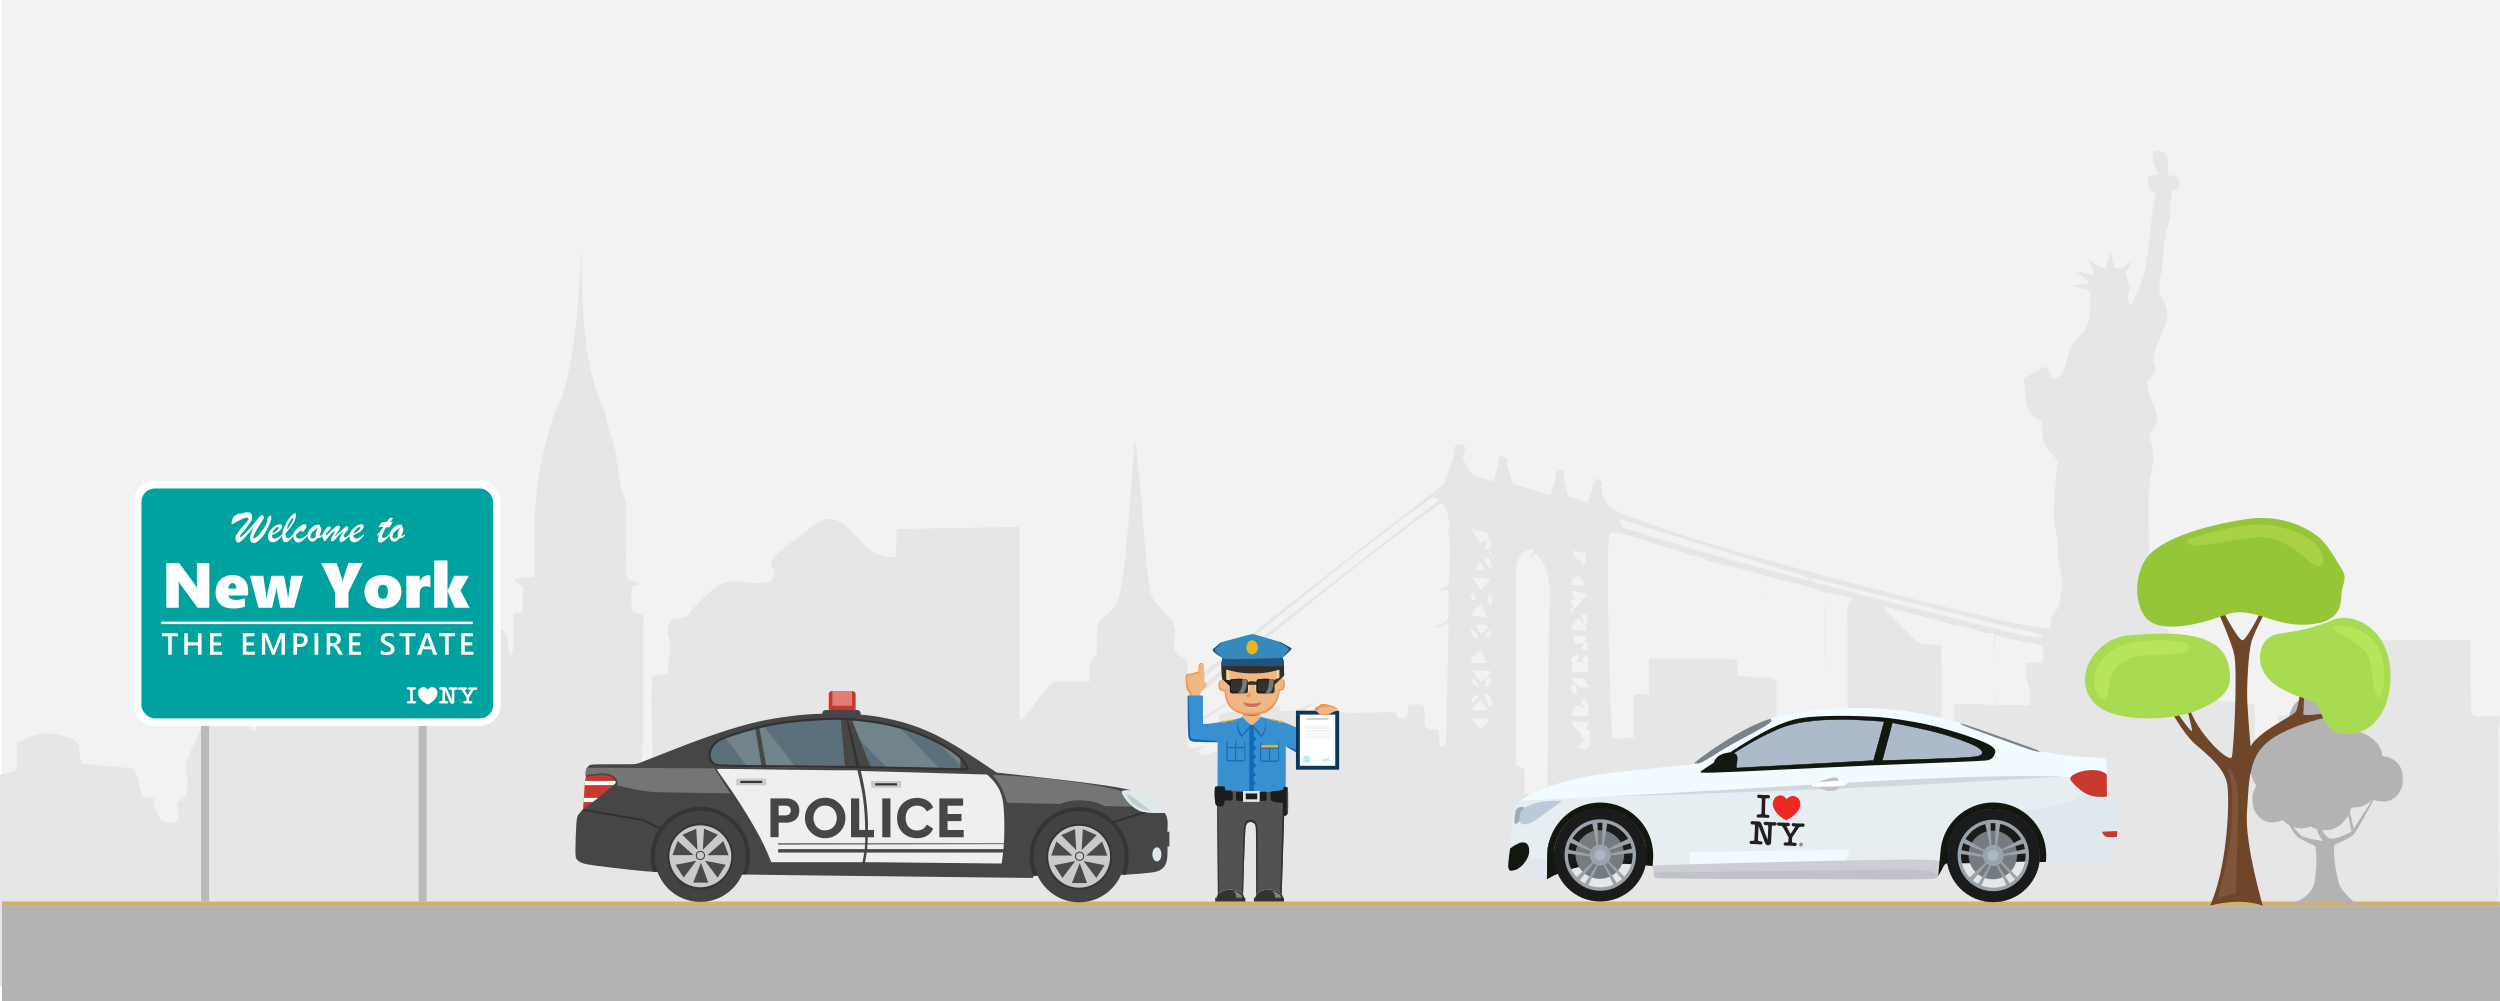 <?xml version="1.0" encoding="UTF-8"?>
<!DOCTYPE svg PUBLIC "-//W3C//DTD SVG 1.1//EN" "http://www.w3.org/Graphics/SVG/1.1/DTD/svg11.dtd">
<!-- Creator: CorelDRAW X8 -->
<svg xmlns="http://www.w3.org/2000/svg" xml:space="preserve" width="4883px" height="1956px" version="1.1" style="shape-rendering:geometricPrecision; text-rendering:geometricPrecision; image-rendering:optimizeQuality; fill-rule:evenodd; clip-rule:evenodd"
viewBox="0 0 48794 19545"
 xmlns:xlink="http://www.w3.org/1999/xlink"
 xmlns:svg="http://www.w3.org/2000/svg">
 <defs>
  <style type="text/css">
   <![CDATA[
    .str0 {stroke:#373435;stroke-width:41.626}
    .str2 {stroke:#313131;stroke-width:41.626}
    .str1 {stroke:#424242;stroke-width:20.819}
    .str3 {stroke:black;stroke-width:8.993}
    .str4 {stroke:#B5EEFF;stroke-width:8.993}
    .str5 {stroke:#E6E6E6;stroke-width:8.993}
    .fil17 {fill:none}
    .fil13 {fill:#373435}
    .fil20 {fill:#EFB783}
    .fil68 {fill:#00A29F}
    .fil35 {fill:#0B3859}
    .fil47 {fill:#121710}
    .fil23 {fill:#1369B6}
    .fil54 {fill:#1B1B1C}
    .fil31 {fill:#1C1C1C}
    .fil27 {fill:#20547B}
    .fil7 {fill:#313131}
    .fil30 {fill:#33322E}
    .fil36 {fill:#333333}
    .fil26 {fill:#362D24}
    .fil28 {fill:#3689BB}
    .fil22 {fill:#3890D0}
    .fil10 {fill:#424242}
    .fil6 {fill:#464646}
    .fil14 {fill:#4A4A4A}
    .fil40 {fill:#4D4D4D}
    .fil39 {fill:#525252}
    .fil15 {fill:#5C707B}
    .fil16 {fill:#71848B}
    .fil8 {fill:#757575}
    .fil55 {fill:#767B7F}
    .fil32 {fill:#797977}
    .fil49 {fill:#7A838A}
    .fil41 {fill:gray}
    .fil56 {fill:#99A3AC}
    .fil50 {fill:#9CADB7}
    .fil57 {fill:#AAB5C5}
    .fil53 {fill:#ADBACA}
    .fil38 {fill:#B5EEFF}
    .fil24 {fill:#B96F48}
    .fil59 {fill:#BABABA}
    .fil52 {fill:#BACADA}
    .fil46 {fill:#C1C2C9}
    .fil18 {fill:#C1CFCF}
    .fil33 {fill:#C77066}
    .fil4 {fill:#C8382F}
    .fil11 {fill:#CACACA}
    .fil37 {fill:#CCCCCC}
    .fil45 {fill:#CDCED3}
    .fil2 {fill:#CFB175}
    .fil51 {fill:#D2D7DD}
    .fil5 {fill:#DF7E77}
    .fil3 {fill:#DFE9EB}
    .fil34 {fill:#E09474}
    .fil44 {fill:#E0E7ED}
    .fil1 {fill:#E6E6E6}
    .fil42 {fill:#E6EEF1}
    .fil21 {fill:#EC9956}
    .fil29 {fill:#ECB31E}
    .fil25 {fill:#EDD89F}
    .fil12 {fill:#EFEFEF}
    .fil43 {fill:#F1FAFF}
    .fil0 {fill:#F2F2F2}
    .fil48 {fill:#F2FBFF}
    .fil9 {fill:white}
    .fil58 {fill:white}
    .fil69 {fill:white}
    .fil72 {fill:#231F20;fill-rule:nonzero}
    .fil19 {fill:#464646;fill-rule:nonzero}
    .fil62 {fill:#6E462A;fill-rule:nonzero}
    .fil63 {fill:#7E543D;fill-rule:nonzero}
    .fil66 {fill:#95C638;fill-rule:nonzero}
    .fil67 {fill:#A8D146;fill-rule:nonzero}
    .fil64 {fill:#A8DB52;fill-rule:nonzero}
    .fil61 {fill:#B3B3B3;fill-rule:nonzero}
    .fil65 {fill:#B6E45B;fill-rule:nonzero}
    .fil71 {fill:#EE2722;fill-rule:nonzero}
    .fil70 {fill:white;fill-rule:nonzero}
    .fil60 {fill:#B3B3B3}
   ]]>
  </style>
   <mask id="id0">
  <linearGradient id="id1" gradientUnits="userSpaceOnUse" x1="25636.4" y1="16049" x2="30461.2" y2="16049">
   <stop offset="0" style="stop-opacity:0; stop-color:white"/>
   <stop offset="1" style="stop-opacity:1; stop-color:white"/>
  </linearGradient>
    <rect style="fill:url(#id1)" x="25626" y="14737" width="4846" height="2623"/>
   </mask>
      <clipPath id="id2">
       <path d="M33909 16648l1660 70 53 -1253 -1660 -71 -53 1254z"/>
      </clipPath>
 </defs>
 <g id="Слой_x0020_1">
  <rect class="fil0" x="39" width="48755" height="19545"/>
  <path class="fil1" d="M30848 14321c66,126 -34,57 98,121l-149 128c68,59 239,135 235,-143 -2,-104 -59,-1 13,-125 -47,-95 7,-21 -91,-83l70 -127 -355 -10c70,174 127,149 179,239zm-2705 -4506c-147,105 -389,266 -825,593 -551,414 -1411,1093 -2115,1660 -612,493 -1105,901 -1454,1187 -46,68 -175,164 -302,244 -121,97 -211,168 -279,220l15 436c340,-141 635,-396 982,-545l-493 333c-178,105 -357,178 -501,308 -12,444 21,361 362,297l-176 121c194,112 233,67 409,-30 -4,-76 -40,-183 -40,-184l72 -521c690,-120 815,34 1206,-175l-29 100c0,-5 12,12 16,19 471,10 346,-64 697,-182l-140 100c-92,73 -12,-21 -86,93l435 -38c157,117 1080,25 1366,59 -6,122 -69,55 64,107 141,55 161,-135 161,-135 0,-2 -2,-114 -2,-132l269 -3c85,78 39,280 54,422 84,81 47,59 262,69l34 332c147,-30 109,-5 122,-230l46 -2193c-140,67 -133,94 -264,107 363,-241 226,-1 269,-738l-47 -1c-8,0 -37,1 -46,0 -130,-6 40,89 -88,-14 101,-36 101,-39 180,-89 12,-579 48,-518 -7,-1050 -1,-5 -2,-17 -2,-21 0,-5 1,-16 2,-21l9 -44c5,-42 12,-4 6,-81 -6,-97 -50,-263 -142,-380zm-4881 3739c135,-116 330,-277 610,-502 907,-729 2709,-2131 3616,-2833 273,-211 465,-359 600,-461 -33,-29 -71,-50 -114,-62 -146,102 -348,244 -631,457 -551,414 -1411,1093 -2115,1660 -704,567 -1251,1022 -1602,1307 -218,177 -360,288 -454,361l-1 114c29,-12 60,-26 91,-41zm-89 -157c132,-117 353,-302 724,-600 907,-729 2709,-2131 3616,-2833 318,-246 525,-405 661,-507l60 -158c3,-9 8,-20 12,-30l122 -342c2,-8 5,-20 7,-28 27,-126 -69,-85 66,-232 213,25 157,51 130,195 -22,120 -44,43 72,262 102,194 292,212 514,272 6,-17 52,-213 61,-251l30 -145c24,-91 -12,-32 35,-96 223,53 97,60 148,234l59 155c13,47 14,97 17,145l744 230 40 -93c4,-9 9,-21 12,-31l45 -154c29,-124 -31,-105 71,-221 207,45 78,38 112,226 13,69 53,160 76,292 121,14 235,85 359,131 87,-84 -14,47 43,-81l44 -121c52,-155 5,-202 123,-277 165,116 58,87 83,236 59,351 281,397 583,517 362,144 716,253 1092,380 926,315 6390,1797 7083,1800 14,-505 156,-116 216,-750 40,-428 -78,-411 -69,-806 7,-317 -93,-423 -72,-841 15,-297 33,-588 66,-883 -198,-279 -313,-223 -290,-758 -425,-242 -287,-404 -379,-856 142,-54 287,-158 433,-226 91,119 98,120 155,259 245,-128 212,-192 281,-468 109,-435 431,-321 440,-982 6,-451 -60,-243 -326,-386l320 -52c-55,-71 -181,-142 -264,-213 468,53 367,137 231,-251 133,75 167,171 338,174l105 -312 60 296c170,66 190,-22 350,-116 -52,118 -69,111 -131,230l90 312c-1,6 -6,18 -8,24 -18,61 -69,173 5,284 121,-55 22,30 87,-112l174 -415c118,-449 152,-1192 194,-1366 141,-580 -87,-105 -102,-536 44,-141 34,-91 201,-117 -59,-136 -227,-475 17,-459 212,14 184,267 172,470 117,20 245,1 216,184 -41,251 -104,-53 -153,262 -22,139 17,218 -21,404 -21,104 -70,220 -92,327 -47,230 -27,479 -83,754 -102,499 30,359 103,665 56,237 -23,322 -103,520 -332,825 43,497 -168,798 -93,133 -133,58 -83,290 21,96 82,217 115,311 132,388 26,329 -102,556 121,375 110,493 21,852 -58,234 -3,1538 -11,1925 -10,495 -112,529 264,757 0,512 93,8 133,417 14,148 -26,317 -6,493l354 10 -5 384c234,155 108,16 224,299l1098 123 -3 1361 450 -16 3 -1130 1167 -25 13 -1444 2575 -1 17 1442c123,81 395,35 559,39 -67,897 -11,2008 -11,2928 0,251 -27,1996 -35,2644l-9 0 -9 -296c-4024,-47 -8127,-2 -12210,-2 -2006,0 -4114,-54 -6056,0 -1349,38 -3169,8 -4589,1 -126,-1 -232,-14 -350,-19 -131,-5 -161,14 -321,18 -263,6 -536,0 -801,0l-18343 0c-2042,0 -4021,0 -6059,0l0 -4122 325 -93 5 -537c267,-127 442,-230 836,-146 467,99 373,273 384,362l48 195 1005 91 91 182c23,76 25,139 42,206 59,229 26,152 265,199 31,221 78,427 253,468 290,68 235,-177 200,-371 92,-111 167,-66 197,-257 62,-397 -173,-306 210,-1057 107,-211 237,-385 556,-376 503,15 338,174 574,296l126 -3934 3605 -29 3 1722c275,77 665,77 870,143 442,144 270,391 364,625 113,-130 46,-645 56,-835 204,-97 196,143 192,-530 -27,-19 -116,-76 -122,-82 -79,-75 -37,20 -46,-73l392 -30c1,-323 0,-646 0,-968 -1,-538 92,-1183 236,-1707 57,-210 136,-535 243,-720 305,-527 467,-2747 422,-3364 47,1212 -8,2473 436,3447 66,145 64,246 105,399 30,115 85,218 114,351 60,273 83,571 135,829 31,149 94,175 106,389 7,144 -1,313 -1,460 0,303 -26,629 18,926 54,17 96,17 127,28l136 70c-209,50 -194,-42 -180,533 86,34 139,20 229,84 -9,545 -4,1095 -4,1641 -1,266 -1,533 -1,799 -1,160 -82,632 70,727 140,-59 96,56 110,-217 22,-417 -50,-1361 3,-1783l288 -43c14,-149 67,-486 50,-613 -26,-192 -95,-176 30,-450 425,-65 249,-22 466,-251 730,-770 661,-376 1467,-467 261,-490 -432,-177 597,-917 282,-204 387,-361 638,-308 412,89 595,798 1212,728l20 -540 2397 -46 -1 3791c253,-193 391,-558 675,-771l693 -1c2,-274 -29,-305 58,-439 5,-8 13,-18 18,-26 75,-120 50,94 62,-141 -1,-743 11,-458 365,-866 204,-236 338,-2826 370,-3232 86,192 190,2038 244,2456 83,642 24,560 397,948 410,429 -169,603 396,891l-4 506zm5731 838c28,-30 61,-64 91,-100 83,-100 28,-22 81,-111l-348 4 176 207zm0 -571c-33,24 -61,32 -114,96 -69,83 -20,11 -64,109l327 -9c-58,-68 -83,-110 -149,-196zm2098 118c-12,-84 0,-42 -78,-127 -21,26 -152,-80 15,176 -107,-50 -193,-147 -275,133l332 12 6 -194zm-1936 11c0,-1 100,23 36,-154 -36,-100 -52,-66 -144,-93l108 247zm-365 -69c95,-57 65,-18 128,-96 66,-83 8,-19 19,-78 -95,42 -99,58 -147,174zm2054 -191c44,-93 19,-64 -28,-186 -53,78 -91,-114 -42,127 21,99 39,39 70,59zm-1726 -293c-40,98 -28,58 -62,178 161,-65 67,35 149,-135 -48,-63 73,-74 -87,-43zm-157 182c-31,-71 -27,-79 -66,-124 -49,-56 -24,-29 -100,-58 37,108 67,128 166,182zm2142 -13c-84,-205 36,88 -59,-72 -64,-108 86,-86 -266,-101 67,157 38,84 141,183l184 -10zm3939 1359l20 220c101,8 192,9 284,10 12,0 163,-3 167,-3l74 -15c11,-3 25,-10 34,-12 9,-2 23,-7 33,-13 33,-560 49,-1071 49,-1672 0,-529 39,-1217 -7,-1725l-242 -86 -70 -11 -127 -42 -39 -9 -655 -167 3 1956 166 73c7,2 21,6 30,11l3 1389 277 96zm-5924 -1528l64 -147 -349 -3 151 217c5,-2 12,-8 14,-10l36 -22c86,-46 -48,5 84,-35zm-108 -535c-130,58 -56,-11 -161,105 -60,67 -35,24 -44,123l308 8 -103 -236zm10796 -139l-267 -46 -514 -134 0 1367 506 7 161 5c-9,-320 76,-106 -19,-385 -50,-149 -31,-276 -31,-439 397,-30 274,47 327,-78l-6 -260 -157 -37zm-8727 395c4,-123 57,-81 -66,-167 -86,133 -58,31 8,155 -109,-44 -67,-41 -189,-2 153,-206 29,-150 12,-176 -222,193 15,45 -93,352l345 -5 -17 -157zm-55 -424c-71,119 -31,6 -58,162 125,-39 59,98 130,-150l-72 -12zm0 0c7,-23 23,-98 32,-113l-271 -15c48,125 6,197 239,128zm-2082 -63c-29,-118 -33,-149 -153,-211 25,157 17,157 153,211zm110 -7c137,-49 139,-46 145,-182 -88,64 -98,67 -145,182zm1968 -291l-120 -100c-87,85 -97,63 -140,214l299 21 -39 -135zm-1884 55c-157,-64 -184,-48 -253,-10l110 156c9,-8 21,-17 26,-23l117 -123zm1884 -55l63 -29c-48,-232 14,-110 -147,-168l84 197zm-1899 -123c-36,-85 -80,-155 -121,-245 -87,42 -163,109 -202,204l323 41zm9109 1688l398 5 126 0 281 16 -26 -1401 -196 -7 -185 -74c-135,-27 -264,-66 -421,-85 -52,-37 -1208,-320 -1380,-369 37,81 355,380 459,484 246,246 216,262 687,278l12 1763 255 -2 -10 -608zm-9027 -2055c-5,-97 -27,-68 -42,-90 -75,109 -46,122 8,207 16,-26 43,51 34,-117zm6495 2886l453 -18c-1,-507 0,-1015 -1,-1523 0,-253 2,-505 1,-758 -2,-252 -37,-377 46,-534 48,-90 36,58 43,-60l-535 -128 -7 3021zm-6873 -3009c-31,50 -53,34 0,149 22,-26 146,59 0,-149zm4249 1292l295 -2 421 0 196 25 23 311 243 20 316 28 -1 -1973c-147,-99 -189,-57 -315,-123l-430 -100 -427 -93c-73,-71 65,-13 -136,-77 -105,-33 -48,-17 -155,-25 -112,-68 -596,-191 -788,-252 -214,-68 -723,-269 -810,-182 -89,168 14,3538 51,4002l418 -13c4,-1046 -79,-826 297,-855l-1 -691 803 0zm-2008 -1255c-10,-5 -22,-12 -30,-15 -8,-3 -22,-11 -32,-14l-243 -38c44,105 6,57 87,151l-109 42c150,302 -68,23 21,232l306 -358zm-44 -148c-49,-144 -12,-84 -136,-211 -145,82 -78,23 -136,167l272 44zm8951 990c-98,-97 -398,-144 -544,-175l-3443 -846c-160,-48 -410,-113 -582,-137 128,125 123,89 294,133l1740 450c93,25 182,48 266,67 277,62 2132,573 2269,508zm-10794 -1152l-366 -23 190 248 176 -225zm-286 -195c108,61 100,40 173,-1l-86 -128 -87 129zm299 30c6,-83 33,-83 -16,-169 -95,-171 16,-18 -123,-98 41,175 44,169 139,267zm-31 -273l34 -51c1,-4 -11,-14 -10,-26 0,-16 -17,-17 -42,-26l18 103zm1810 190c114,-95 54,-138 63,-258l-259 -38c103,222 102,143 166,213 3,3 11,12 14,15l16 68zm-956 -340c-130,21 -256,83 -321,287 -48,153 5,-23 -12,81l-4 3854 165 84 3 485 441 20 40 -3787c4,-280 13,-555 -159,-797 -133,-188 -86,-113 -219,-26 52,-101 57,-89 66,-201zm-899 -157c-34,96 -28,73 -59,191 171,-65 90,35 149,-146 -51,-67 83,-80 -90,-45zm0 0c43,-84 18,-27 37,-126l-353 -105c46,100 143,224 207,304 49,-84 21,-45 109,-73zm6298 796c-70,-79 -14,-48 -128,-105l-3611 -1110c123,253 61,152 385,258 153,50 289,101 446,143 314,84 626,199 944,279 166,42 302,88 489,139l1475 396z"/>
  <rect class="fil2" x="37" y="17595" width="48755" height="101"/>
  <g id="_2996860964208">
   <path class="fil3" d="M22429 15876c48,2 130,4 187,3 56,-2 88,-8 105,-15 18,-8 23,-17 15,-33 -8,-16 -29,-40 -58,-70 -29,-31 -66,-69 -104,-100 -38,-32 -77,-57 -117,-82 -39,-24 -79,-47 -116,-68 -37,-20 -71,-38 -106,-53 -34,-15 -69,-27 -93,-35 -25,-8 -39,-11 -57,-13 -18,-1 -41,-1 -68,-1 -28,0 -61,1 -85,5 -24,3 -39,10 -50,18 -11,8 -18,18 -19,35 -1,16 5,41 23,70 18,30 48,66 82,101 35,34 74,67 118,101 44,35 93,70 137,92 45,22 86,31 114,36 28,6 43,7 92,9z"/>
   <rect class="fil4" x="16175" y="13487" width="525" height="561" rx="62" ry="59"/>
   <polygon class="fil5" points="16246,13487 16629,13487 16629,13774 16246,13774 "/>
   <path class="fil6" d="M11455 15208c-16,-13 -21,-40 -24,-70 -2,-29 -2,-60 3,-88 5,-28 16,-53 29,-72 13,-20 28,-34 47,-44 19,-10 41,-15 190,-17 149,-2 425,0 569,-1 143,-1 155,-3 255,-42 101,-39 289,-115 521,-206 233,-91 509,-198 780,-293 272,-96 540,-181 775,-242 234,-61 434,-99 624,-128 190,-29 370,-50 543,-62 95,-7 187,-11 283,-13 -1,-2 -1,-4 -1,-6l0 0c0,-36 30,-66 67,-66l616 0c37,0 67,30 67,66l0 0c0,8 -2,16 -4,23 30,2 60,5 89,8 194,20 375,52 551,94 175,41 346,92 519,159 173,67 349,150 527,250 178,100 359,215 522,321 162,106 307,203 379,251 72,48 72,48 72,48 0,0 0,0 0,0 0,0 0,0 347,38 348,39 1043,115 1480,173 437,57 617,95 706,114 90,18 90,18 90,18 0,0 0,0 -30,0 -31,0 -92,0 -125,10 -32,10 -36,29 -18,70 18,41 59,104 109,158 50,54 110,99 164,133 55,34 104,56 197,67 92,10 227,9 295,8 68,-1 68,-1 68,-1 0,0 0,0 0,0 0,0 0,0 10,20 11,19 31,58 39,120 8,61 3,144 0,186 -2,41 -2,41 -2,41 0,0 0,0 6,0 7,0 20,0 26,0 7,0 7,0 7,0 0,0 0,0 0,49 0,49 0,147 0,195 0,49 0,49 0,49 0,0 0,0 0,0 0,0 0,0 -6,-1 -6,-2 -18,-4 -24,-5 -5,-2 -5,-2 -5,-2 0,0 0,0 0,0 0,0 0,0 0,35 0,36 0,106 -4,161 -4,55 -12,96 -25,131 -13,35 -31,65 -53,89 -23,24 -49,42 -82,58 -34,15 -76,29 -187,42 -111,13 -292,26 -383,32 -90,7 -90,7 -90,7 0,0 0,0 -14,-7 -13,-6 -41,-19 -54,-26 -14,-6 -14,-6 -14,-6 0,0 0,0 -10,0 -11,1 -32,2 -42,3 -10,0 -10,0 -284,10 -274,9 -822,27 -1096,36 -274,9 -274,9 -274,9 0,0 0,0 -2,7 -3,7 -8,22 -11,29 -2,7 -2,7 -2,7 0,0 0,0 -934,-10 -934,-11 -2801,-32 -3771,-44 -971,-12 -1045,-16 -1082,-18 -37,-2 -37,-2 -279,-7 -242,-4 -726,-13 -1059,-26 -332,-13 -513,-30 -746,-56 -233,-25 -518,-59 -685,-82 -167,-24 -217,-37 -256,-54 -40,-18 -70,-40 -89,-63 -20,-23 -29,-46 -29,-180 0,-134 9,-379 18,-513 9,-135 18,-160 57,-205 38,-46 106,-112 208,-203 102,-91 239,-207 314,-281 74,-73 87,-104 87,-130 -1,-25 -15,-45 -47,-59 -32,-14 -81,-23 -141,-20 -60,3 -130,19 -179,27 -49,9 -76,10 -93,-3z"/>
   <path class="fil7" d="M22303 15846c20,6 44,10 71,13l12 1 0 0 -687 215 0 -39 604 -190z"/>
   <path class="fil7" d="M11354 15824c11,-10 22,-21 34,-33l1179 198 355 179 -20 35 -366 -183 -1182 -196z"/>
   <path class="fil8" d="M21900 15443c-11,12 -9,30 4,58 18,41 59,104 109,158 26,28 55,54 85,78l7 8c0,0 0,0 -92,-2 -93,-2 -278,-7 -370,-9 -93,-2 -93,-2 -93,-2 0,0 0,0 -26,-13 -27,-13 -80,-39 -134,-57 -55,-17 -111,-27 -179,-34 -69,-7 -149,-12 -222,-7 -73,6 -138,21 -187,34 -49,13 -82,25 -99,30 -16,6 -16,6 -16,6 0,0 0,0 -172,-4 -171,-4 -514,-12 -685,-16 -171,-4 -171,-4 -171,-4 0,0 0,0 0,0 0,0 0,0 -12,-35 -11,-35 -34,-106 -61,-172 -27,-65 -57,-126 -93,-182 -37,-56 -79,-106 -101,-131 -21,-26 -21,-26 -21,-26 0,0 0,0 66,4 66,4 197,11 344,20 148,9 310,19 480,35 170,16 346,36 517,58 170,22 334,45 487,70 153,24 295,51 412,78 94,21 172,43 223,57z"/>
   <path class="fil4" d="M11544 15142c56,-7 139,-12 201,-13 62,0 102,4 137,14 36,10 66,27 88,48 22,21 36,46 43,60 7,14 7,18 2,28 -6,10 -18,25 -54,57 -37,32 -98,80 -164,134 -65,53 -136,111 -194,158 -59,47 -106,82 -141,109 -35,27 -58,45 -70,54 -12,9 -12,9 -12,9 0,0 0,0 6,-98 6,-97 18,-292 26,-398 9,-106 14,-123 31,-136 17,-12 45,-20 101,-26z"/>
   <path class="fil9" d="M12008 15242c2,3 4,6 5,9 7,14 7,18 2,28 -6,8 -15,21 -41,45l-563 0 1 -20c2,-26 4,-46 6,-62l590 0zm-336 330c-24,20 -47,39 -69,56 -11,9 -22,18 -32,26l-182 0 5 -82 278 0z"/>
   <circle class="fil10" cx="13669" cy="16713" r="890"/>
   <circle class="fil11 str0" cx="13669" cy="16713" r="625"/>
   <path class="fil12" d="M16752 15108c13,60 39,165 64,296 24,132 46,289 58,469 12,179 15,381 13,512 0,28 -1,52 -2,74l-1700 0 3 24 1696 -3c-1,37 -4,66 -6,93l-1690 0 0 66 1681 0c-10,61 -23,124 -29,156 -7,32 -7,32 -7,32 0,0 0,0 0,0 0,0 0,0 -297,0 -296,0 -890,0 -1186,0 -297,0 -297,0 -297,0 0,0 0,0 0,0 0,0 0,0 -28,-70 -28,-70 -84,-209 -188,-408 -105,-199 -259,-458 -402,-680 -143,-223 -276,-409 -350,-514 -75,-104 -92,-128 -87,-140 5,-11 33,-11 487,-5 455,7 1337,20 1783,23 447,3 457,-3 463,0 6,3 7,16 21,75zm77 63c16,75 43,200 64,337 21,138 35,289 42,408 7,119 7,207 5,313 -1,73 -3,154 -7,230l2661 0c1,-20 2,-40 3,-61 9,-175 6,-385 -2,-541 -9,-157 -23,-261 -54,-352 -30,-91 -77,-170 -126,-232 -49,-62 -99,-109 -125,-133 -25,-23 -25,-23 -25,-23 0,0 0,0 0,0 0,0 0,0 0,0 0,0 0,0 -411,-12 -410,-12 -1231,-35 -1642,-47 -410,-11 -410,-11 -410,-11 0,0 0,0 3,12 2,12 7,37 24,112zm102 1309c-1,29 -4,58 -6,85l-1 8 2661 0c3,-31 5,-64 8,-98l-2662 5zm-15 159c-8,67 -19,118 -24,148 -8,40 -8,40 -8,40 0,0 0,0 0,0 0,0 0,0 444,4 445,5 1333,14 1778,18 444,5 444,5 444,5 0,0 0,0 0,0 0,0 0,0 10,-70 4,-34 11,-83 18,-145l-2662 0z"/>
   <rect class="fil11" x="14370" y="15196" width="586" height="131"/>
   <rect class="fil13" x="14450" y="15240" width="425.468" height="42.936"/>
   <rect class="fil11" x="17002" y="15243" width="586" height="131"/>
   <rect class="fil13" x="17082" y="15287" width="425.468" height="42.936"/>
   <polygon class="fil14" points="13529,17226 13824,17227 13681,16839 "/>
   <polygon class="fil14" points="13184,16879 13343,17128 13592,16798 "/>
   <polygon class="fil14" points="14165,16879 14006,17128 13757,16799 "/>
   <polygon class="fil14" points="14118,16415 14220,16692 13808,16691 "/>
   <polygon class="fil14" points="13226,16413 13124,16690 13537,16689 "/>
   <polygon class="fil14" points="14012,16292 13741,16173 13717,16585 "/>
   <polygon class="fil14" points="13319,16292 13589,16174 13613,16586 "/>
   <path class="fil15" d="M14127 14965c159,8 449,8 594,8 145,0 145,0 145,0 0,0 0,0 0,0 0,0 0,0 -22,-129 -21,-128 -64,-384 -85,-512 -22,-128 -22,-128 -22,-128 0,0 0,0 0,0 0,0 0,0 -75,20 -75,21 -224,63 -337,99 -112,35 -188,65 -250,98 -63,34 -112,70 -149,110 -36,39 -59,82 -70,128 -12,45 -10,94 1,139 12,44 34,86 59,115 25,28 52,44 211,52z"/>
   <path class="fil16" d="M14592 14972c49,1 93,1 129,1 145,0 145,0 145,0 0,0 0,0 0,0 0,0 0,0 -22,-129 -21,-128 -64,-384 -85,-512 -22,-128 -22,-128 -22,-128 0,0 0,0 0,0 0,0 0,0 -75,20 -75,21 -224,63 -337,99 -70,22 -126,42 -173,62l440 587z"/>
   <path class="fil15" d="M14853 14371c23,131 65,366 86,484 22,118 23,118 24,118 0,0 0,0 0,0 0,0 0,0 255,3 255,3 766,10 1021,13 255,3 255,3 255,3 0,0 0,0 0,0 0,0 0,0 -15,-163 -14,-164 -43,-490 -57,-653 -14,-164 -14,-164 -14,-164 0,0 0,0 0,0 0,0 0,0 -82,4 -81,3 -244,9 -415,20 -172,11 -353,27 -517,48 -164,21 -311,47 -404,65 -93,18 -132,29 -151,34 -20,5 -20,5 -20,5 0,0 0,0 3,13 2,13 7,39 31,170z"/>
   <path class="fil16" d="M14853 14371c23,131 65,366 86,484 22,118 23,118 24,118 0,0 0,0 0,0 0,0 0,0 255,3l321 4 -639 -812c-32,7 -50,12 -61,15 -20,5 -20,5 -20,5 0,0 0,0 3,13 2,13 7,39 31,170z"/>
   <path class="fil15" d="M16752 14360c62,156 155,394 202,513 47,119 47,119 47,119 0,0 0,0 0,0 0,0 0,0 0,0 0,0 0,0 290,4 290,4 871,12 1161,16 290,3 290,3 290,3 0,0 0,0 0,0 0,0 0,0 0,-36 0,-36 0,-109 -1,-148 0,-38 -2,-42 -2,-44 -1,-2 -1,-2 -1,-2 0,0 0,0 -33,-29 -33,-29 -100,-88 -202,-154 -102,-67 -240,-141 -398,-212 -158,-71 -336,-138 -487,-183 -150,-45 -272,-67 -395,-87 -123,-19 -247,-36 -345,-47 -98,-10 -171,-14 -208,-16 -36,-2 -36,-2 -22,35 15,37 43,112 104,268z"/>
   <path class="fil16" d="M18742 14931c0,-35 0,-75 -1,-100 0,-38 -2,-42 -2,-44 -1,-2 -1,-2 -1,-2 0,0 0,0 -33,-29 -33,-29 -100,-88 -202,-154 -62,-40 -136,-83 -221,-127l460 456z"/>
   <path class="fil16" d="M16752 14360l36 90 535 546 1022 14 -795 -823c-120,-32 -223,-50 -327,-67 -123,-19 -247,-36 -345,-47 -98,-10 -171,-14 -208,-16 -36,-2 -36,-2 -22,35 15,37 43,112 104,268z"/>
   <path class="fil8" d="M13521 14994l-2063 -10c-11,19 -19,41 -24,66 -5,25 -5,52 -3,79 56,-10 123,-20 179,-26 89,-11 150,-12 201,-7 51,5 91,17 122,31 30,13 51,29 68,47 18,18 32,39 41,60 10,21 13,42 13,57 -1,16 -6,26 -9,31l-2 6 92 21c93,22 277,65 424,87 146,23 254,26 530,30 276,5 719,11 941,15l222 3 -52 -82 -208 -325 -52 -81 -420 -2z"/>
   <path class="fil13" d="M13669 15745c-534,0 -968,434 -968,968 0,106 17,207 48,302 27,2 55,4 85,5 -36,-95 -55,-199 -55,-307 0,-491 399,-890 890,-890 492,0 890,399 890,890 0,126 -26,245 -73,353 23,1 51,1 84,2 43,-110 67,-229 67,-355 0,-534 -433,-968 -968,-968z"/>
   <circle class="fil10" cx="21062" cy="16721" r="890"/>
   <circle class="fil11 str0" cx="21062" cy="16721" r="625"/>
   <polygon class="fil14" points="20921,17234 21217,17235 21074,16847 "/>
   <polygon class="fil14" points="20577,16887 20736,17135 20985,16806 "/>
   <polygon class="fil14" points="21558,16887 21398,17136 21150,16806 "/>
   <polygon class="fil14" points="21511,16423 21613,16700 21200,16699 "/>
   <polygon class="fil14" points="20619,16421 20517,16698 20930,16697 "/>
   <polygon class="fil14" points="21405,16299 21134,16181 21110,16593 "/>
   <polygon class="fil14" points="20712,16300 20982,16181 21006,16593 "/>
   <path class="fil13" d="M21062 15753c-534,0 -968,434 -968,968 0,76 9,149 25,219 3,15 6,29 9,42 6,21 11,37 17,51 5,15 11,27 16,38 5,8 10,15 15,22l0 -1 75 -2c-5,-15 -14,-40 -24,-68 -11,-33 -23,-69 -32,-107 -5,-21 -10,-42 -13,-60 -6,-44 -10,-88 -10,-134 0,-491 399,-890 890,-890 492,0 890,399 890,890 0,126 -26,245 -73,353 23,1 50,1 84,2 43,-110 67,-230 67,-355 0,-534 -433,-968 -968,-968z"/>
   <circle class="fil17 str1" cx="13670" cy="16696" r="80"/>
   <circle class="fil17 str1" cx="21071" cy="16712" r="80"/>
   <path class="fil18" d="M21988 15503c-5,15 17,51 41,85 25,33 52,64 86,94 33,30 73,59 110,81 37,21 72,36 110,45 37,10 78,15 99,18 20,3 20,3 20,3 0,0 0,0 -65,-54 -66,-54 -196,-162 -279,-220 -82,-58 -116,-66 -122,-52z"/>
   <ellipse class="fil3" cx="22580" cy="16675" rx="88" ry="138"/>
   <path class="fil7" d="M16731 14786c-38,-163 -112,-477 -155,-635 -15,-58 -26,-95 -35,-119 -3,0 -7,-1 -11,-2 -4,-1 -8,-3 -13,-5 4,24 12,63 26,127 34,163 106,491 141,655 36,164 36,164 36,164 0,0 0,0 9,1 9,1 28,2 37,2 9,1 9,1 9,1 0,0 0,0 -1,-6 -2,-7 -4,-20 -43,-183z"/>
   <path class="fil17 str2" d="M16663 14970c-791,-11 -1659,-14 -2120,-19 -460,-5 -514,-10 -552,-20 -38,-9 -62,-24 -81,-41 -19,-16 -33,-36 -44,-63 -11,-26 -19,-60 -18,-97 2,-37 12,-78 30,-116 19,-38 45,-75 79,-107 35,-33 78,-62 135,-89 57,-27 129,-53 239,-88 111,-35 260,-80 415,-119 155,-39 315,-73 469,-97 154,-25 303,-41 478,-55 176,-14 379,-27 537,-31 158,-4 271,1 411,13 140,13 307,32 466,58 159,26 312,59 449,96 137,37 260,79 392,131 132,53 273,117 400,186 127,70 239,146 307,196 67,51 91,77 119,110 28,33 60,74 81,108 21,35 30,63 33,78 2,14 -2,14 -361,5 -359,-9 -1073,-27 -1864,-39z"/>
   <path class="fil19" d="M15358 15583c41,0 81,9 120,28 38,19 68,45 90,81 22,35 33,77 33,127 0,51 -11,94 -33,129 -22,36 -52,63 -90,80 -39,19 -79,28 -120,28l-161 0 0 284 -160 0 0 -757 321 0zm-31 331c35,0 62,-9 80,-25 18,-16 27,-39 27,-70 0,-31 -9,-54 -27,-70 -18,-16 -45,-24 -80,-24l-130 0 0 189 130 0z"/>
   <path id="1" class="fil19" d="M16332 15965c0,-40 -8,-79 -25,-116 -17,-36 -42,-66 -76,-89 -34,-23 -77,-36 -127,-37 -51,0 -92,11 -125,35 -35,24 -60,54 -76,90 -17,36 -26,75 -26,117 0,41 9,80 26,116 16,37 41,67 76,90 33,24 74,36 125,36 50,-2 93,-14 127,-38 34,-23 59,-53 76,-89 17,-37 25,-76 25,-115zm-227 -396c109,0 202,39 280,116 77,77 116,171 116,280 0,109 -39,202 -116,279 -78,77 -171,116 -280,116 -109,0 -202,-39 -279,-116 -78,-77 -116,-170 -116,-279 0,-109 38,-203 116,-280 77,-77 170,-116 279,-116z"/>
   <polygon id="2" class="fil19" points="17059,16341 16610,16341 16610,15583 16770,15583 16770,16198 17059,16198 "/>
   <polygon id="3" class="fil19" points="17379,15583 17379,16341 17220,16341 17220,15583 "/>
   <path id="4" class="fil19" d="M17678 16005c3,33 12,64 27,91 19,37 45,64 79,84 33,19 70,29 113,29 45,0 84,-11 118,-31 33,-22 58,-50 74,-84l124 77c-22,60 -62,106 -119,140 -57,33 -123,49 -196,49 -72,0 -137,-16 -197,-47 -59,-32 -106,-77 -140,-135 -35,-59 -52,-130 -52,-212 0,-82 17,-153 52,-211 34,-59 81,-104 140,-135 60,-32 125,-48 197,-48 73,0 139,17 196,50 57,33 97,80 119,139l-124 78c-16,-35 -41,-63 -74,-84 -34,-21 -73,-31 -118,-31 -43,0 -80,9 -113,29 -34,19 -60,47 -79,83 -15,28 -24,58 -27,92 -2,20 -2,46 0,77z"/>
   <polygon id="5" class="fil19" points="18809,16341 18334,16341 18334,15583 18798,15583 18798,15725 18494,15725 18494,15887 18766,15887 18766,16026 18494,16026 18494,16199 18809,16199 "/>
  </g>
  <g id="_2996860950832">
   <path class="fil20" d="M23237 13595l178 0c2,-7 3,-13 5,-20 3,-14 7,-27 11,-39 7,-22 15,-39 27,-54 13,-15 31,-28 46,-42 15,-14 28,-29 38,-44 10,-15 18,-31 15,-45 -2,-13 -14,-23 -24,-29 -9,-5 -17,-5 -21,-5 -4,0 -4,0 -5,-55 -1,-54 -3,-163 -6,-225 -3,-61 -8,-74 -15,-83 -7,-8 -17,-13 -28,-14 -10,-2 -22,0 -33,6 -11,6 -20,16 -26,43 -5,28 -5,72 -6,95 0,22 0,22 -14,26 -13,3 -41,9 -60,16 -19,6 -30,13 -53,17 -23,5 -58,8 -81,11 -23,2 -33,6 -39,38 -5,32 -5,93 -2,142 4,48 10,84 20,112 10,29 24,49 36,68 12,19 23,36 29,54 1,2 2,4 3,6 2,7 4,14 5,21z"/>
   <path class="fil21" d="M23237 13595l46 0c-4,-13 -8,-27 -13,-39 -5,-13 -10,-23 -16,-33 -6,-10 -14,-19 -22,-33 -9,-13 -18,-29 -27,-50 -9,-21 -16,-48 -21,-78 -5,-30 -7,-64 -8,-92 -1,-28 -1,-50 2,-65 3,-15 9,-22 18,-28 10,-5 23,-7 35,-7 11,1 21,6 30,7 9,2 18,1 27,-3 9,-4 18,-11 27,-17 9,-5 18,-9 29,-8 11,1 23,5 33,5 10,-1 18,-7 22,-15 5,-8 6,-17 8,-36 2,-18 3,-45 5,-68 2,-23 5,-42 10,-55 4,-13 10,-21 17,-26 7,-5 16,-7 27,-7 5,1 10,1 16,3 -7,-6 -15,-9 -24,-10 -10,-2 -22,0 -33,6 -11,6 -20,16 -26,43 -5,28 -5,72 -6,95 0,22 0,22 -14,26 -13,3 -41,9 -60,16 -19,6 -30,13 -53,17 -23,5 -58,8 -81,11 -23,2 -33,6 -39,38 -5,32 -5,93 -2,142 4,48 10,84 20,112 10,29 24,49 36,68 12,19 23,36 29,54 1,2 2,4 3,6 2,7 4,14 5,21z"/>
   <path class="fil22" d="M23182 13574l0 131c0,130 0,392 5,537 4,144 14,172 29,193 15,22 37,36 129,43 93,7 257,7 339,7l82 0 0 147 -2 591 0 136 101 0c28,0 28,0 29,13 0,6 0,15 0,30 20,3 43,7 68,12 63,11 141,22 251,33 15,1 32,3 48,4l0 -12 63 0c7,28 19,53 36,65 25,18 63,6 93,-7 30,-12 51,-24 69,-51 1,-2 3,-5 4,-7l59 0 0 17c1,0 2,0 2,0l106 0c7,0 14,2 19,6 33,-1 66,-3 98,-5 2,-8 12,-8 46,-7l34 0c33,-3 62,-6 85,-10 24,-3 42,-7 55,-9 10,-5 18,-9 24,-13 1,-55 3,-55 15,-55 6,-1 15,-1 25,0 1,-16 1,-47 1,-129l0 -533 0 -134 43 24 156 88 0 -482c-31,-15 -72,-34 -109,-50 -43,-19 -80,-33 -119,-46 -39,-13 -79,-25 -121,-35 -41,-10 -84,-18 -124,-25 -39,-8 -75,-15 -103,-21 -29,-6 -50,-10 -76,-17 -4,-2 -8,-3 -13,-4 -11,-4 -22,-7 -33,-11l0 -5 0 -49c-1,0 -2,0 -3,1 -4,3 -9,6 -13,9 -16,10 -30,15 -49,19 -20,5 -45,9 -71,11 -25,2 -51,2 -77,0 -26,-3 -52,-7 -72,-12 -19,-5 -31,-11 -41,-17 -5,-2 -9,-5 -13,-8 0,0 -1,0 -1,0l0 51c-5,2 -11,4 -16,7 -8,5 -16,10 -24,16 -30,9 -66,20 -128,33 -83,17 -213,40 -309,55 -95,15 -156,22 -195,26 -40,4 -59,6 -72,6 -13,1 -21,1 -26,1 -4,0 -6,0 -6,-93 -1,-92 -1,-278 -1,-371l0 -92 -49 -1 -10 0 -188 -1 0 0 -50 0z"/>
   <path class="fil23" d="M25097 14568l41 23 156 88 0 -47 -16 -6c-36,-12 -109,-37 -145,-49 -37,-13 -37,-13 -37,-13l1 4z"/>
   <path class="fil23" d="M23182 13574l0 131c0,130 0,392 5,537 4,144 14,172 29,193 15,22 37,36 129,43 93,7 257,7 339,7l80 0c-2,-14 -8,-18 -15,-22 -8,-3 -19,-7 -43,-10 -24,-2 -62,-4 -123,-7 -61,-4 -144,-9 -201,-14 -56,-5 -85,-9 -105,-15 -19,-6 -29,-14 -36,-24 -7,-10 -11,-22 -17,-156 -6,-134 -12,-390 -19,-522 -4,-105 -9,-131 -14,-141l-9 0z"/>
   <polygon class="fil20" points="24256,13912 24596,13912 24596,14018 24453,14146 24406,14146 24256,14007 "/>
   <path class="fil24" d="M24232 13913c-2,3 7,11 15,17 8,6 14,10 23,15 10,6 22,12 41,17 20,5 46,9 72,12 26,2 52,2 77,0 26,-2 51,-6 71,-11 19,-4 33,-9 49,-19 16,-10 34,-25 42,-32 9,-8 9,-8 9,-8 0,0 0,0 -8,2 -8,2 -25,5 -56,9 -32,4 -80,8 -124,9 -45,0 -87,-3 -117,-6 -30,-2 -48,-3 -63,-5 -16,-1 -29,-3 -31,0z"/>
   <path class="fil20" d="M23856 13182c-3,24 -8,56 -11,72 -3,17 -3,17 -3,17 0,0 0,0 -2,0 -2,0 -6,0 -12,1 -6,2 -14,6 -22,13 -7,7 -15,19 -19,35 -4,17 -6,38 -5,57 1,19 3,35 7,50 4,14 10,27 18,37 7,9 17,15 27,20 10,4 20,7 32,8 11,1 24,0 30,0 6,0 6,0 6,0 0,0 0,0 1,24l0 21c3,15 5,33 8,49 5,26 11,50 18,73 7,22 15,44 24,63 9,20 18,36 27,49 10,14 20,26 33,40 13,13 29,28 45,41 15,12 30,21 48,31 17,9 37,19 58,27 22,9 46,16 68,22 22,5 42,9 62,11 19,2 38,2 63,2 25,1 56,1 89,0 33,0 67,-3 100,-5 32,-3 64,-7 93,-13 29,-7 56,-16 81,-29 25,-13 49,-29 69,-43 20,-15 36,-28 51,-45 15,-16 28,-37 42,-58 13,-20 27,-42 38,-65 12,-24 23,-50 31,-75 8,-26 14,-50 19,-74 4,-23 7,-45 9,-55 2,-11 2,-11 2,-11 0,0 0,0 2,0 2,1 6,2 14,3 7,0 18,0 31,-4 2,0 4,-1 6,-2 5,-2 9,-5 12,-8 11,-10 18,-25 22,-44 5,-19 7,-43 8,-65 1,-22 0,-42 -4,-58 -5,-15 -13,-27 -20,-34 -7,-7 -11,-8 -13,-9 -2,-1 -2,-1 -3,-16 0,-15 -1,-45 -1,-60 -1,-15 -1,-15 -2,-35 -1,-20 -2,-61 -8,-90 -5,-30 -14,-49 -51,-65 -37,-16 -102,-29 -208,-36 -106,-7 -253,-8 -373,-6 -120,2 -214,8 -285,15 -71,8 -118,18 -150,33 -32,15 -49,36 -62,59 -14,24 -23,52 -29,73 -6,21 -7,35 -11,59z"/>
   <path class="fil21" d="M23823 13274c-5,2 -11,5 -17,11 -7,7 -15,19 -19,35 -4,17 -6,38 -5,57 1,19 3,35 7,50 4,14 10,27 18,37 7,9 17,15 27,20 10,4 20,7 32,8 11,1 24,0 30,0 6,0 6,0 6,0 0,0 0,0 1,24l0 21c3,15 5,33 8,49 5,26 11,50 18,73 7,22 15,44 24,63 9,20 18,36 27,49 10,14 20,26 33,40 13,13 29,28 45,41 15,12 30,21 48,31 17,9 37,19 58,27 22,9 46,16 68,22 22,5 42,9 62,11 19,2 38,2 63,2 25,1 56,1 89,0 33,0 67,-3 100,-5 32,-3 64,-7 93,-13 29,-7 56,-16 81,-29 25,-13 49,-29 69,-43 20,-15 36,-28 51,-45 15,-16 28,-37 42,-58 13,-20 27,-42 38,-65 12,-24 23,-50 31,-75 8,-26 14,-50 19,-74 4,-23 7,-45 9,-55 2,-11 2,-11 2,-11 0,0 0,0 2,0 2,1 6,2 14,3 7,0 18,0 31,-4 2,0 4,-1 6,-2 5,-2 9,-5 12,-8 11,-10 18,-25 22,-44 5,-19 7,-43 8,-65 1,-22 0,-42 -4,-58 -5,-15 -13,-27 -20,-34 -2,-2 -4,-4 -6,-5 2,9 5,20 7,31 3,15 5,32 3,50 -1,19 -4,39 -9,56 -6,17 -13,30 -23,39 -11,9 -24,13 -34,15 -10,2 -18,2 -22,2 -4,0 -4,0 -4,0 0,0 0,0 -1,6 -2,7 -4,20 -8,39 -5,20 -10,46 -19,72 -8,27 -19,54 -31,78 -12,24 -24,43 -39,64 -14,20 -32,40 -50,58 -18,18 -36,34 -55,48 -18,14 -36,27 -56,39 -20,12 -43,23 -68,31 -25,9 -51,14 -80,18 -29,4 -61,5 -96,7 -34,1 -71,2 -103,2 -32,-1 -59,-2 -87,-7 -28,-4 -59,-13 -86,-22 -27,-10 -51,-21 -72,-33 -22,-13 -41,-27 -57,-42 -17,-15 -31,-30 -44,-49 -13,-18 -25,-41 -35,-63 -11,-23 -19,-45 -27,-70 -7,-24 -13,-52 -17,-79 -4,-28 -7,-56 -8,-70 -1,-14 -1,-14 -1,-14 0,0 0,0 -8,2 -8,3 -24,9 -37,10 -13,1 -23,-2 -32,-9 -9,-7 -16,-18 -23,-31 -6,-13 -11,-27 -14,-45 -3,-17 -4,-38 -3,-56 0,-18 3,-33 8,-44 2,-5 5,-10 8,-14z"/>
   <path class="fil25" d="M24348 13784c4,5 9,9 14,14 5,4 10,8 15,12 6,3 12,5 19,7 8,2 17,4 26,5 10,0 19,0 29,0 10,0 21,-1 30,-3 8,-1 13,-4 18,-7 4,-3 8,-6 12,-11 4,-4 7,-10 9,-13 1,-3 1,-3 -15,-4 -15,-1 -47,-3 -78,-6 -31,-2 -62,-4 -75,-4 -13,1 -8,6 -4,10z"/>
   <path class="fil25" d="M24595 13531c-8,0 -18,0 -26,0 -8,-1 -15,-2 -21,-4 -5,-3 -9,-7 -13,-11 -4,-4 -8,-8 -13,-16 -4,-7 -10,-17 -15,-30 -6,-12 -11,-28 -14,-43 -4,-16 -6,-32 -7,-44 -1,-12 -1,-20 0,-30 1,-9 2,-20 6,-31 3,-10 10,-20 16,-29 6,-8 12,-15 19,-21 7,-5 16,-9 22,-11 6,-2 10,-3 17,-1 6,2 15,8 29,30 14,22 33,60 42,97 10,36 10,69 6,92 -4,22 -13,33 -19,39 -6,6 -9,8 -13,9 -4,2 -9,3 -16,4z"/>
   <path class="fil25" d="M24327 13525c9,-1 17,-4 24,-11 7,-7 14,-18 21,-32 7,-15 15,-33 20,-50 5,-18 5,-36 5,-53 0,-18 0,-35 -2,-48 -2,-14 -5,-24 -10,-34 -4,-9 -11,-17 -17,-24 -7,-6 -13,-10 -21,-13 -7,-2 -15,-3 -28,-3 -13,0 -31,1 -46,4 -16,4 -28,10 -38,30 -11,20 -20,55 -18,88 3,33 17,65 32,90 15,24 31,41 44,50 13,8 24,8 34,6z"/>
   <path class="fil25" d="M23999 13108c0,46 0,129 0,170 0,42 0,42 -9,38 -9,-4 -27,-11 -42,-20 -16,-10 -29,-21 -40,-49 -11,-29 -18,-74 -18,-114 1,-39 11,-73 26,-89 16,-16 37,-15 52,-13 15,3 24,8 28,15 4,7 3,16 3,62z"/>
   <path class="fil25" d="M24918 13240c0,-43 0,-120 0,-159 0,-38 0,-38 16,-38 15,0 46,0 63,11 17,10 20,32 21,56 1,25 0,52 -4,73 -4,21 -11,37 -27,55 -16,19 -41,41 -54,47 -13,7 -14,-2 -15,-45z"/>
   <path class="fil26" d="M24096 12864c-180,2 -197,-2 -228,-21 -2,0 -3,-1 -4,-1 -6,21 -17,56 -22,84 -2,14 -4,26 -4,36l0 0 0 0c-1,5 -1,12 -1,22 0,16 0,42 0,73 1,30 3,65 5,91 1,19 3,33 4,45 1,7 2,13 2,18 1,10 3,17 3,22 1,5 2,9 2,11 1,5 1,5 14,8l53 13 10 2 -1 -1 4 1 0 -32 0 -135 0 -33 34 10c35,10 105,29 182,42 78,14 164,21 240,23 76,3 143,1 206,-3 63,-4 123,-11 185,-23 62,-11 126,-28 159,-37l32 -8 0 29 0 117 0 30 15 -11 35 -22 28 -18 15 -10 0 -23c0,-12 -1,-30 -2,-50l0 -6c0,-18 0,-38 0,-59 0,-20 0,-40 -1,-57 0,-1 0,-3 0,-5 -1,-17 -2,-49 -8,-81 -5,-27 -13,-53 -23,-75 -23,14 -56,15 -201,18 -183,5 -546,14 -733,16z"/>
   <path class="fil27" d="M24988 12777c11,2 25,19 37,42 12,24 22,55 28,86 6,32 7,64 8,81 1,16 1,16 -71,16 -71,0 -215,0 -418,0 -204,-1 -469,-1 -602,-2 -132,0 -132,0 -132,-11 -1,-10 -1,-32 4,-63 6,-30 17,-70 23,-90 6,-19 6,-19 106,-22 99,-3 298,-8 480,-10 181,-2 345,-2 431,-8 87,-7 95,-20 106,-19z"/>
   <ellipse class="fil24" cx="24698" cy="13266" rx="94" ry="31"/>
   <path class="fil28" d="M25032 12829c12,-4 19,-11 31,-21 31,-29 93,-86 123,-118 4,-4 7,-7 9,-11 11,-11 12,-15 12,-18 0,-5 -2,-8 -38,-30 -36,-21 -106,-60 -141,-80 -35,-19 -35,-19 -35,-19 0,0 0,0 -82,-25 -82,-25 -246,-74 -338,-101 -92,-27 -113,-31 -133,-30 -11,1 -22,3 -46,9 -15,3 -31,6 -51,11 -56,14 -135,36 -216,60l-205 55c-92,24 -92,24 -119,49 -22,18 -60,51 -89,77 -24,17 -35,27 -40,37 -8,8 -7,12 -3,17 2,11 11,25 37,46 34,27 95,67 126,87 17,12 25,17 34,19 31,19 48,23 228,21 187,-2 550,-11 733,-16 148,-3 179,-4 203,-19z"/>
   <path class="fil27" d="M25036 12828c10,-5 17,-11 27,-20 31,-29 93,-86 123,-118 4,-4 7,-7 9,-11 11,-11 12,-15 12,-18 0,-5 -2,-8 -38,-30 -36,-21 -106,-60 -141,-80 -35,-19 -35,-19 -35,-19l-32 -10c48,33 117,81 155,109 45,34 45,39 37,51 -7,13 -23,32 -44,58 -22,27 -50,60 -64,76 -4,6 -7,9 -9,12z"/>
   <path class="fil27" d="M23855 12530c-28,8 -34,14 -52,30 -22,18 -60,51 -89,77 -24,17 -35,27 -40,37 -8,8 -7,12 -3,17 2,11 11,25 37,46 34,27 95,67 126,87 17,11 24,16 33,19 -4,-3 -8,-7 -13,-11 -28,-24 -85,-72 -114,-100 -29,-28 -31,-35 -30,-43 0,-8 2,-16 22,-39 20,-23 56,-62 79,-84 22,-22 30,-28 43,-36l1 0z"/>
   <ellipse class="fil24" cx="24178" cy="13267" rx="94" ry="31"/>
   <ellipse class="fil29" cx="24438" cy="12634" rx="113" ry="137"/>
   <path class="fil30" d="M24834 13256l-268 0c-11,0 -22,5 -30,13l0 0c-3,3 -4,7 -6,10 -1,4 -3,8 -3,13 -1,5 -1,11 -1,14 0,3 0,3 0,3 0,0 0,0 -5,-1 -5,-2 -16,-4 -28,-7 -13,-2 -29,-5 -44,-6 -15,-1 -30,-1 -43,1 -13,1 -23,5 -31,8 -8,2 -14,5 -17,6 -3,1 -3,1 -3,1 0,0 0,0 0,-5 0,-6 0,-17 -2,-25 -1,-2 -1,-3 -2,-5 -7,-12 -21,-20 -36,-20l-268 0c-18,0 -33,12 -39,28l-154 -36 150 139 1 1 0 101c0,23 19,42 42,42l268 0c24,0 43,-19 43,-42l0 -124 166 0 0 124c0,23 19,43 42,43l268 0c24,0 43,-20 43,-43l0 -124 188 -179 -198 86c-8,-10 -19,-16 -33,-16z"/>
   <path class="fil31" d="M24830 13256l-264 0c-11,0 -22,5 -30,13l0 0c-3,3 -4,7 -6,10 -1,4 -3,8 -3,13 -1,5 -1,11 -1,14 0,3 0,3 0,3l-1 0 0 14c-1,11 -1,27 -1,42l0 0 0 124c0,23 19,43 42,43l144 0 2 -1c12,-9 16,-21 19,-26 2,-6 2,-6 -25,-6 -27,0 -81,1 -111,-2 -30,-2 -35,-7 -38,-13 -3,-7 -4,-17 -5,-42 0,-25 -1,-66 0,-95 1,-29 3,-46 7,-56 5,-9 11,-11 17,-12 6,-1 13,-1 43,-2 30,0 83,0 117,0 35,1 50,2 63,0 13,-1 22,-6 27,-13 2,-3 3,-5 4,-8z"/>
   <path class="fil31" d="M24303 13256l-256 0c-18,0 -33,12 -39,28l-154 -36 150 139 1 1 0 101c0,23 19,42 42,42l156 0c13,-8 19,-17 23,-22 5,-6 5,-6 -19,-6 -23,0 -71,1 -101,1 -31,-1 -45,-2 -55,-6 -10,-3 -16,-8 -19,-13 -4,-5 -4,-11 -5,-41 -1,-30 -1,-83 1,-114 1,-30 5,-38 10,-44 5,-5 10,-9 22,-11 13,-1 31,-1 57,-1 25,0 57,0 87,0 31,0 59,1 78,-5 10,-3 17,-8 21,-13z"/>
   <path class="fil32" d="M24339 13264c-6,-5 -15,-8 -24,-8l-67 0c0,23 1,57 -1,85 -2,33 -7,57 -15,80 -8,24 -19,47 -33,67 -13,18 -29,33 -44,43l105 0c7,-6 14,-15 22,-26 11,-15 21,-35 29,-56 8,-21 14,-44 18,-69 4,-24 7,-50 8,-72 2,-18 2,-33 2,-44z"/>
   <path class="fil32" d="M24834 13256l-66 0c0,17 0,37 0,55 -1,29 -2,54 -7,79 -5,24 -13,48 -23,69 -10,21 -22,39 -34,54 -6,7 -12,13 -17,19l85 0c2,-2 4,-3 6,-5 10,-8 20,-19 29,-34 10,-14 20,-33 27,-53 7,-21 13,-44 16,-68 4,-23 6,-48 7,-71 0,-14 -1,-27 -1,-39 -6,-3 -14,-6 -22,-6z"/>
   <path class="fil33" d="M24440 13733c-67,0 -128,-11 -173,-28 6,54 81,97 173,97 92,0 167,-43 173,-97 -45,17 -106,28 -173,28z"/>
   <path class="fil34" d="M24376 13611c-13,0 -31,-1 -41,-4 -10,-4 -12,-10 -12,-20 1,-10 4,-23 11,-32 6,-9 16,-14 29,-18 12,-3 28,-6 36,-7 8,-1 8,-1 8,-1 0,0 0,0 0,14 0,13 0,41 0,54 0,14 0,14 0,14 0,0 0,0 -4,0 -5,0 -14,0 -27,0z"/>
   <line class="fil17" x1="24118" y1="14466" x2="24118" y2= "14853" />
   <line class="fil17" x1="23944" y1="14593" x2="24298" y2= "14593" />
   <rect class="fil35" x="25294" y="13871" width="843" height="1151"/>
   <rect class="fil9" x="25370" y="13947" width="691" height="999"/>
   <path class="fil20" d="M25963 13767c-26,-8 -54,-16 -80,-21 -27,-5 -52,-7 -71,-7 -18,0 -29,2 -37,7 -8,5 -12,13 -17,20 -6,6 -11,10 -22,15 -12,5 -28,12 -41,20 -14,9 -25,19 -31,30 -7,10 -8,21 -1,30 7,9 23,16 34,24 12,8 19,18 29,28 10,10 23,21 43,30 21,8 48,13 76,15 28,1 58,-1 82,-10 25,-10 44,-27 65,-39 21,-13 44,-21 67,-29 22,-7 44,-13 52,-21 8,-8 3,-20 -12,-32 -15,-13 -39,-27 -63,-37 -24,-10 -47,-16 -73,-23z"/>
   <path class="fil21" d="M25775 13945c19,7 44,11 70,13 28,1 58,-1 82,-10 25,-10 44,-27 65,-39 21,-13 44,-21 67,-29 9,-3 19,-6 27,-8 -11,1 -24,3 -40,7 -22,7 -51,17 -78,28 -27,10 -52,20 -77,27 -25,6 -51,8 -74,9 -15,1 -28,1 -42,2z"/>
   <path class="fil21" d="M25963 13767c-26,-8 -54,-16 -80,-21 -27,-5 -52,-7 -71,-7 -18,0 -29,2 -37,7 -8,5 -12,13 -17,20 -6,6 -11,10 -22,15 -12,5 -28,12 -41,20 -14,9 -25,19 -31,30 -7,10 -8,21 -1,30 7,9 23,16 34,24 5,3 9,7 13,11l0 -1c0,-12 5,-26 12,-39 7,-12 16,-21 27,-28 10,-6 21,-10 34,-14 13,-5 28,-11 50,-15 21,-4 50,-6 81,-6 31,0 65,2 96,7 31,5 59,14 96,37l5 3c-3,-4 -7,-8 -12,-13 -15,-13 -39,-27 -63,-37 -24,-10 -47,-16 -73,-23z"/>
   <rect class="fil9" x="24310" y="15489" width="226" height="109"/>
   <path class="fil17 str3" d="M23892 15613c-1,14 -1,27 -2,39 -4,48 -12,61 -30,70 -17,8 -43,11 -66,8 -22,-3 -39,-12 -51,-25 -11,-14 -16,-31 -18,-90 -3,-58 -2,-157 -2,-206 1,-50 1,-50 29,-50 28,0 85,0 113,0 28,0 28,0 29,13 0,11 1,31 1,73 38,1 87,2 116,3 37,1 38,3 41,29 2,26 6,78 5,106 -1,28 -8,34 -43,35 -32,1 -87,-1 -122,-5z"/>
   <rect class="fil17 str3" x="24124" y="15456" width="165" height="173" rx="29" ry="26"/>
   <path class="fil36" d="M24015 17363c149,0 269,71 269,158l22 0 0 74 -588 0 0 -74 28 0c0,-87 120,-158 269,-158z"/>
   <path class="fil36" d="M24770 17363c149,0 270,71 270,158l21 0 0 74 -587 0 0 -74 27 0c0,-87 121,-158 269,-158z"/>
   <rect class="fil23" x="24384" y="14150" width="85.873" height="1309.57"/>
   <path class="fil23" d="M24228 14334c-10,-19 -30,-56 -43,-90 -13,-35 -19,-68 -22,-94 -2,-26 -1,-45 4,-64 2,-10 6,-19 10,-28 -7,12 -14,26 -19,41 -6,17 -9,36 -10,55 -2,19 -2,38 3,62 4,24 13,54 23,78 10,25 23,44 33,59 11,16 21,26 26,32l4 5 30 -35 117 -138 0 -41 -112 136 -34 41 -10 -19z"/>
   <path class="fil23" d="M24470 14165l0 44c4,5 8,10 14,18l104 129 25 32 6 -4c6,-4 17,-12 28,-27 12,-15 23,-37 33,-61 9,-25 18,-52 23,-80 5,-29 8,-59 6,-85 -1,-27 -7,-50 -20,-74 -11,-19 -27,-38 -41,-53 -2,0 -4,-1 -6,-1l-13 -4c14,8 28,19 39,33 13,15 23,34 28,54 5,19 6,38 3,64 -2,26 -8,59 -21,94 -13,34 -33,71 -43,90l-10 19 -34 -41 -121 -147z"/>
   <path class="fil23" d="M23972 14465c-6,2 -11,5 -17,9 -5,5 -10,11 -13,19 -4,7 -6,16 -7,70 -1,53 -1,152 0,204 1,53 3,59 5,65 3,7 6,13 12,17 6,4 13,7 28,9 15,1 37,2 83,2 46,0 117,-1 155,-1 39,-1 45,-1 53,-4 7,-2 16,-6 23,-13 6,-7 11,-16 13,-24 2,-8 2,-14 1,-67 0,-53 -2,-152 -3,-205 -2,-53 -4,-59 -8,-64 -4,-5 -10,-8 -16,-11 -6,-3 -12,-5 -16,-6 -3,-1 -3,-1 -3,-1 0,0 0,0 2,1 2,2 6,4 9,7 4,3 8,8 11,14 3,6 5,14 7,65 1,51 1,145 0,196 -1,51 -3,59 -5,66 -2,7 -5,14 -11,17 -6,4 -16,6 -64,7 -49,0 -137,-1 -184,-2 -47,-2 -54,-3 -59,-7 -5,-4 -9,-9 -11,-60 -1,-50 0,-146 1,-199 1,-53 2,-64 4,-72 2,-8 6,-13 10,-19 4,-5 10,-11 10,-13 0,-2 -5,-1 -10,0z"/>
   <rect class="fil23" x="23948" y="14580" width="349.993" height="23.427"/>
   <rect class="fil23" x="24108" y="14464" width="19.509" height="382.532"/>
   <line class="fil17" x1="24777" y1="14476" x2="24777" y2= "14864" />
   <line class="fil17" x1="24602" y1="14603" x2="24956" y2= "14603" />
   <path class="fil29" d="M24665 14605c58,-2 171,-2 229,-3 58,-1 61,-4 63,-8 1,-3 1,-9 1,-18 -1,-9 -2,-22 -3,-28 -1,-7 -1,-7 -59,-7 -58,1 -175,2 -233,2 -59,1 -59,1 -59,7 -1,6 -2,19 -3,31 0,13 0,26 2,29 1,3 4,-2 62,-5z"/>
   <path class="fil23" d="M24630 14476c-5,1 -11,4 -16,9 -5,4 -10,11 -14,18 -3,8 -5,16 -6,70 -2,54 -2,152 -1,205 1,52 3,59 6,65 2,6 6,12 11,17 6,4 14,6 28,8 15,1 37,2 83,2 46,0 117,-1 156,-1 38,0 45,-1 52,-3 8,-3 17,-7 23,-14 7,-6 11,-15 13,-23 2,-8 2,-15 2,-68 -1,-52 -2,-152 -4,-204 -2,-53 -4,-59 -8,-64 -4,-5 -9,-9 -16,-12 -6,-3 -12,-4 -15,-5 -4,-1 -4,-1 -4,-1 0,0 0,0 2,1 2,1 6,3 10,6 4,4 7,8 10,14 3,7 6,15 7,66 1,51 1,144 0,195 0,51 -2,60 -5,67 -2,7 -5,13 -11,17 -6,4 -15,5 -64,6 -48,0 -136,-1 -184,-2 -47,-1 -53,-3 -59,-7 -5,-3 -9,-9 -10,-59 -2,-51 -1,-146 0,-199 1,-54 3,-64 5,-72 2,-8 5,-14 9,-19 5,-6 10,-11 10,-14 1,-2 -5,-1 -10,1z"/>
   <rect class="fil23" x="24607" y="14591" width="349.993" height="23.427"/>
   <rect class="fil23" x="24767" y="14592" width="19.509" height="265.561"/>
   <path class="fil29" d="M24086 14045c-8,-1 -17,-1 -33,0 -15,1 -37,2 -53,5 -15,3 -25,7 -29,11 -5,4 -5,9 -2,12 3,3 8,5 24,4 15,-1 42,-6 62,-12 20,-5 34,-11 39,-15 4,-3 -1,-5 -8,-5z"/>
   <path class="fil29" d="M23924 14065c-9,-1 -20,0 -31,1 -11,1 -21,2 -31,4 -11,2 -21,6 -28,10 -7,4 -11,9 -12,13 -1,4 2,7 6,10 5,2 11,3 23,3 11,0 27,-1 41,-3 14,-2 25,-5 34,-8 8,-4 14,-7 16,-11 3,-4 4,-7 1,-11 -3,-3 -10,-6 -19,-8z"/>
   <path class="fil29" d="M24785 14036c8,0 17,0 33,1 15,1 37,4 52,7 16,3 25,7 30,12 4,4 4,8 1,11 -3,4 -8,6 -24,4 -15,-2 -41,-7 -61,-13 -20,-6 -35,-13 -39,-17 -4,-3 1,-5 8,-5z"/>
   <path class="fil29" d="M24946 14061c9,-1 20,1 31,2 11,1 21,2 31,4 11,3 20,7 28,11 7,4 11,9 12,13 0,4 -2,8 -7,10 -5,2 -11,3 -22,3 -12,0 -28,-2 -42,-4 -13,-3 -25,-6 -33,-10 -9,-3 -14,-7 -17,-11 -2,-3 -3,-7 1,-11 3,-3 9,-6 18,-7z"/>
   <circle class="fil23" cx="24469" cy="15289" r="36"/>
   <circle class="fil23" cx="24471" cy="15116" r="36"/>
   <circle class="fil23" cx="24473" cy="14942" r="36"/>
   <circle class="fil23" cx="24475" cy="14768" r="36"/>
   <circle class="fil23" cx="24477" cy="14594" r="36"/>
   <circle class="fil23" cx="24479" cy="14421" r="36"/>
   <rect class="fil37" x="25503" y="14013" width="413.749" height="36.433"/>
   <circle class="fil38" cx="25506" cy="14817" r="74"/>
   <path class="fil17 str4" d="M25813 14827c0,0 33,-33 7,-1 -59,72 36,-9 59,-21 -84,72 -43,43 37,4 56,-27 -28,5 -52,21 -135,90 79,-5 74,-29 -40,1 -126,100 -22,20 12,-9 53,-72 14,-40 -1,0 -128,109 -78,75 13,-9 74,-40 76,-42 -47,6 -119,105 -7,23 25,-18 -36,20 15,-3 29,-13 -26,-4 -25,7 39,0 55,-33 20,-11 -12,8 11,-1 -5,5 -18,6 54,6 76,-3 2,0 3,0 5,0"/>
   <path class="fil39" d="M23894 15399c0,-13 0,-21 0,-27 -1,-13 -1,-13 -29,-13l-101 0 -12 0c-28,0 -28,0 -29,50 0,49 -1,148 2,206 2,59 7,76 18,90 5,4 9,9 15,12 0,59 0,133 1,228 2,345 7,968 10,1280l2 230c42,-55 136,-92 244,-92 110,0 205,38 246,94 1,-33 3,-80 5,-146 6,-226 19,-678 29,-918 10,-240 16,-268 27,-292 10,-23 24,-41 46,-50 23,-10 52,-10 77,-1 25,8 44,25 56,54 11,29 13,69 15,311 2,242 3,686 4,907l0 140c40,-58 137,-99 250,-99 109,0 203,38 245,92l7 -213 39 -1226 3 -100c5,2 9,4 15,4 8,-1 17,-4 25,-8 8,-5 15,-12 20,-19 5,-8 9,-17 12,-33 3,-17 5,-41 5,-116 1,-76 1,-202 0,-270 -1,-68 -3,-76 -5,-84 -3,-8 -7,-15 -12,-20 -6,-5 -13,-7 -21,-9 -8,-2 -17,-4 -25,-4 -6,1 -12,3 -17,7 -1,0 -1,1 -2,2l-1 1c-5,6 -9,15 -11,24 -3,9 -3,18 -3,22 -1,5 -1,5 -8,6 -7,2 -21,6 -61,12 -40,5 -106,11 -140,15 -21,3 -30,4 -34,8 -26,2 -57,5 -90,6 -35,0 -73,-2 -105,-3 -33,0 -60,1 -106,0 -46,-1 -112,-3 -158,-5 -45,-2 -71,-4 -107,-7 -36,-3 -84,-7 -138,-14 -55,-8 -115,-18 -152,-24 -24,-4 -38,-6 -51,-8zm1157 487l0 0 0 22 0 -22z"/>
   <path class="fil36" d="M24988 17428c11,8 20,17 27,27l7 -213 39 -1226 3 -100c5,2 9,4 15,4 8,-1 17,-4 25,-8 4,-3 8,-5 11,-8 -1,-34 -2,-64 -3,-92 -10,-186 -38,-227 -54,-234 -16,-6 -20,22 -30,350 -10,329 -26,959 -35,1274 -2,108 -4,179 -5,226zm63 -1542l0 0 0 22 0 -22z"/>
   <path class="fil36" d="M24242 17435c7,7 14,14 19,22 1,-33 3,-80 5,-146 6,-226 19,-678 29,-918 10,-240 16,-268 27,-292 10,-23 24,-41 46,-50 23,-10 52,-10 77,-1 25,8 44,25 56,54 11,29 13,69 15,311 2,242 3,686 4,907l0 140c7,-9 14,-18 23,-26l1 -137c1,-210 4,-630 4,-863 0,-233 -3,-280 -10,-317 -6,-36 -18,-62 -35,-82 -17,-19 -41,-32 -67,-38 -26,-6 -55,-5 -78,4 -24,10 -43,28 -57,56 -13,27 -21,65 -27,132 -5,68 -9,166 -12,318 -4,152 -7,357 -11,527 -3,169 -7,303 -9,377l0 22z"/>
   <path class="fil36" d="M23738 15697c1,3 3,5 5,8 5,4 9,9 15,12 0,59 0,133 1,228 2,345 7,968 10,1280l2 230c5,-8 12,-15 20,-21l-2 -256c-2,-296 -5,-890 -8,-1197 -2,-307 -4,-328 -18,-323 -6,2 -15,9 -25,39z"/>
   <path class="fil31" d="M23901 15633c-3,7 -3,20 -6,34 -3,15 -8,32 -15,44 -7,12 -17,20 -26,25 -10,5 -20,6 -32,6 -12,0 -26,-2 -38,-5 -13,-2 -24,-5 -34,-11 -11,-5 -20,-12 -29,-52 -9,-40 -16,-112 -18,-170 -1,-59 4,-104 8,-127 3,-24 4,-25 35,-27 32,-1 93,-2 125,-1 32,0 36,3 36,17 1,13 -2,39 -3,52 -2,13 -2,13 19,13 20,1 60,3 86,6 25,3 36,7 42,16 7,8 8,20 10,44 1,23 2,58 1,80 -1,22 -3,30 -7,36 -4,6 -9,10 -33,11 -23,0 -65,-3 -89,-3 -23,0 -29,4 -32,12z"/>
   <path class="fil31" d="M24796 15463c1,-12 3,-14 37,-18 34,-4 100,-11 140,-16 41,-5 55,-9 62,-11 7,-2 7,-2 7,-6 1,-4 1,-13 3,-22 2,-9 6,-18 12,-24 5,-6 12,-9 20,-10 8,0 16,1 24,3 8,3 16,5 21,10 6,5 10,12 13,19 2,8 3,17 4,85 1,67 2,194 1,269 -1,76 -2,100 -5,117 -3,16 -7,25 -12,32 -5,8 -12,14 -20,19 -8,5 -17,8 -25,8 -8,0 -14,-2 -19,-5 -5,-4 -9,-8 -11,-49 -1,-41 -1,-119 -1,-159 0,-39 0,-39 -8,-39 -9,1 -26,2 -50,1 -24,-1 -54,-4 -79,-8 -24,-3 -42,-7 -57,-12 -15,-4 -27,-10 -35,-16 -9,-7 -15,-14 -18,-33 -3,-19 -3,-48 -4,-74 0,-26 -1,-49 0,-61z"/>
   <path class="fil40" d="M25117 15365c2,1 4,3 5,4 6,5 10,12 13,19 2,8 3,17 4,85 1,67 2,194 1,269 -1,76 -2,100 -5,117 -3,16 -7,25 -12,32 -4,5 -8,10 -13,14 0,-14 1,-34 1,-62 0,-97 1,-292 3,-396 1,-38 2,-64 3,-82z"/>
   <path class="fil31" d="M24261 15629l0 -173c0,0 -1,0 -2,0l-106 0c-16,0 -29,13 -29,30l0 113c0,17 13,30 29,30l106 0 2 0z"/>
   <path class="fil31" d="M24585 15454l0 175c1,0 2,0 2,0l106 0c17,0 30,-14 30,-32l0 -121c0,-40 -82,-22 -115,-22 -8,0 -15,0 -23,0z"/>
   <rect class="fil1" x="24261" y="15439" width="324" height="211"/>
   <rect class="fil31" x="24314" y="15486" width="224" height="114"/>
   <path class="fil41" d="M24838 17389c18,4 34,9 52,16 17,7 36,17 52,27 15,11 28,22 37,31 9,10 14,19 18,28 4,10 6,20 8,25 1,5 1,5 -19,5 -20,0 -60,0 -80,0 -20,0 -20,0 -20,0 0,0 0,0 0,-7 0,-6 -1,-20 -3,-35 -3,-15 -8,-32 -15,-45 -7,-13 -17,-22 -27,-30 -9,-7 -17,-14 -26,-18 -10,-4 -20,-6 -25,-8 -5,-1 -5,-1 4,1 9,2 27,6 44,10z"/>
   <path class="fil41" d="M24081 17389c18,4 34,9 52,16 17,7 36,17 51,27 16,11 29,22 38,31 8,10 14,19 18,28 3,10 6,20 7,25 2,5 2,5 -18,5 -20,0 -60,0 -80,0 -20,0 -20,0 -20,0 0,0 0,0 0,-7 -1,-6 -1,-20 -4,-35 -2,-15 -7,-32 -14,-45 -8,-13 -18,-22 -27,-30 -9,-7 -17,-14 -26,-18 -10,-4 -20,-6 -25,-8 -6,-1 -6,-1 4,1 9,2 27,6 44,10z"/>
   <path class="fil17 str5" d="M25462 14162l514 0m-514 245l514 0m-514 -31l514 0m-514 -31l514 0m-514 -30l514 0m-514 -31l514 0m-514 -30l514 0m-514 -31l514 0m-514 -30l514 0"/>
  </g>
  <g id="_2996847231312">
   <path class="fil42" d="M37927 16918c-23,42 -54,111 -81,154 -26,44 -47,62 -93,74 -47,12 -118,17 -1024,16 -905,-1 -2646,-9 -3524,-14 -877,-4 -892,-6 -902,-24 -11,-17 -17,-52 -28,-110 -10,-59 -25,-142 -31,-184 -6,-42 -3,-44 -310,-44 -306,0 -921,2 -1255,18 -333,17 -384,48 -409,90 -25,41 -24,93 -26,138 -2,44 -7,83 -20,104 -12,22 -32,27 -116,12 -84,-15 -231,-51 -327,-75 -96,-24 -141,-37 -178,-45 -37,-8 -66,-11 -90,-18 -25,-6 -45,-17 -58,-36 -14,-20 -22,-49 -17,-124 5,-74 24,-194 35,-288 11,-94 15,-163 24,-270 8,-108 21,-254 33,-349 11,-95 20,-138 33,-173 12,-35 28,-61 73,-104 46,-42 121,-100 224,-156 104,-57 236,-112 385,-163 148,-51 314,-97 469,-134 155,-38 299,-67 490,-95 192,-29 432,-56 745,-89 313,-33 699,-71 892,-91 193,-19 193,-19 193,-19 0,0 0,0 42,-35 42,-35 127,-104 264,-201 137,-97 326,-221 502,-324 175,-102 336,-184 472,-243 137,-60 249,-97 388,-133 139,-36 305,-72 494,-98 190,-26 404,-44 623,-55 219,-11 445,-16 653,-10 208,6 399,23 574,43 176,19 335,42 531,82 195,40 427,98 543,127 116,29 116,29 121,34 4,4 14,14 24,23 11,10 23,21 254,107 231,86 682,248 927,334 246,86 287,95 340,100 52,6 117,7 174,15 58,8 108,22 220,39 112,17 286,37 441,48 156,12 293,14 370,20 77,5 94,13 106,28 12,15 18,37 21,91 3,54 1,140 1,250 0,110 2,245 2,312 1,67 1,67 1,67 0,0 0,0 15,9 15,9 45,28 76,56 31,29 63,67 86,114 23,48 38,104 34,284 -3,180 -24,483 -38,638 -14,155 -20,161 -53,169 -32,8 -90,17 -338,19 -247,1 -685,-6 -1156,-5 -472,1 -978,9 -1279,13 -301,3 -398,3 -452,12 -55,9 -68,26 -90,69z"/>
   <polygon class="fil43" points="32981,16630 32973,16899 36017,16843 36096,16582 "/>
   <path class="fil44" d="M30282 16878c-5,5 -9,10 -12,16 -25,41 -24,93 -26,138 -2,44 -7,83 -20,104 -12,22 -32,27 -116,12 -84,-15 -231,-51 -327,-75 -96,-24 -141,-37 -178,-45 -37,-8 -66,-11 -90,-18 -25,-6 -45,-17 -58,-36 -14,-20 -22,-49 -17,-124 3,-35 8,-81 14,-129 67,1 141,6 220,11 170,11 361,26 466,32 106,6 125,3 136,50 3,17 6,39 8,64z"/>
   <path class="fil44" d="M41121 15402l0 71c1,67 1,67 1,67 0,0 0,0 15,9 15,9 45,28 76,56 31,29 63,67 86,114 23,48 38,104 34,284 -3,180 -24,483 -38,638 -14,155 -20,161 -53,169 -32,8 -90,17 -338,19 -225,1 -609,-5 -1033,-5 0,-17 1,-36 1,-57 2,-66 4,-149 -17,-242 -20,-94 -62,-198 -107,-286 -45,-89 -92,-161 -145,-226 -53,-64 -111,-121 -140,-149 -29,-29 -29,-29 69,-41 99,-13 295,-38 462,-69 166,-32 303,-70 397,-107 95,-37 146,-73 181,-109 35,-36 53,-73 62,-106 8,-34 7,-64 22,-78 15,-14 47,-11 138,-2 85,10 222,25 327,50z"/>
   <path class="fil4" d="M41325 16220c-2,37 -5,75 -7,113 -25,3 -51,4 -75,5 -45,2 -83,3 -114,-3 -31,-6 -55,-19 -70,-37 -16,-19 -24,-43 -28,-54 -4,-12 -4,-12 62,-15 55,-2 157,-6 232,-9z"/>
   <path class="fil45" d="M37927 16918c-23,42 -54,111 -81,154 -26,44 -47,62 -93,74 -47,12 -118,17 -1024,16 -905,-1 -2646,-9 -3524,-14 -877,-4 -892,-6 -902,-24 -11,-17 -17,-52 -28,-110l0 -2 0 -1 -1 -1 0 -1 0 -1 0 -1 0 -2 -1 0 0 -2 0 -1 0 -1 0 -1 0 0 -1 -2 0 -1 0 -1 0 -2 -1 0 0 -2 0 -1 0 -1 0 -1 -1 -1 0 -1 0 -2 0 0 0 -2 -1 -1 0 -1 0 -2 0 0 0 -2 -1 -1 0 -1 0 -2 0 -1 0 -1 -1 -2 0 0 0 -1 0 -2 -1 0 0 -2 0 -1 0 -1 -1 -2 0 0 0 -2 0 -1 0 -1 -1 -2 0 0 0 -2 0 -2 0 0 -1 -2 0 -1 0 -1 0 -2 0 0 -1 -2 0 -1 0 -1 0 -2 0 0 -1 -2 0 -1 0 -1 0 -2 0 -1 -1 -1 0 -2 0 0 0 -2 -1 -1 0 -1 0 -2 0 0 0 -2 -1 -1 0 -1 0 -2 0 0 0 -2 -1 -1 0 -1 0 -1 0 -2 0 0 -1 -2 0 -1 0 -1 0 -2 0 0 -1 -2 0 -1 0 -1 0 -2 0 0 -1 -2 0 -1 0 -1 0 -1c89,-7 314,-13 889,-29 946,-25 2838,-75 3790,-85 953,-9 966,21 979,68 5,21 10,44 16,69l0 1 -1 2z"/>
   <path class="fil46" d="M37832 17094c-21,29 -42,43 -79,52 -47,12 -118,17 -1024,16 -905,-1 -2646,-9 -3524,-14 -877,-4 -892,-6 -902,-24 -10,-16 -16,-46 -25,-96 78,-5 247,-7 618,-10 683,-7 2048,-20 2952,-32 903,-12 1346,-22 1602,-8 255,15 324,54 365,96 6,7 12,14 17,20z"/>
   <path class="fil42 str3" d="M30293 16868c-15,11 -25,26 -37,50 -7,13 -14,27 -22,43 -13,-48 -22,-97 -28,-147 -4,-39 -6,-78 -6,-117 0,-14 0,-28 1,-42 2,-43 5,-74 9,-102 7,-49 18,-90 32,-126 13,-36 28,-65 34,-50 5,14 1,74 4,155 2,81 12,185 13,278 0,20 0,39 0,58z"/>
   <path class="fil47" d="M29479 16996c-10,-5 -18,-13 -24,-22 -14,-20 -22,-49 -17,-124 5,-74 24,-194 35,-288l0 -2c21,-17 38,-28 57,-40 40,-26 89,-52 126,-66 37,-14 62,-15 86,-12 24,3 46,11 64,30 17,19 31,50 37,85 6,35 4,74 -2,110 -7,35 -19,67 -42,106 -23,39 -57,85 -90,118 -33,34 -65,55 -95,71 -29,16 -56,27 -135,34z"/>
   <path class="fil48" d="M29687 15624c44,-35 102,-75 173,-114 104,-57 236,-112 385,-163 148,-51 314,-97 469,-134 155,-38 299,-67 490,-95 192,-29 432,-56 745,-89 313,-33 699,-71 892,-91 193,-19 193,-19 193,-19 0,0 0,0 42,-35 42,-35 127,-104 264,-201 137,-97 326,-221 502,-324 175,-102 336,-184 472,-243 137,-60 249,-97 388,-133 139,-36 305,-72 494,-98 190,-26 404,-44 623,-55 219,-11 445,-16 653,-10 208,6 399,23 574,43 176,19 335,42 531,82 195,40 427,98 543,127 116,29 116,29 121,34 4,4 14,14 24,23 11,10 23,21 254,107 231,86 682,248 927,334 246,86 287,95 340,100 52,6 117,7 174,15 58,8 108,22 220,39 112,17 286,37 441,48 156,12 293,14 370,20 77,5 94,13 106,28 12,15 18,37 21,91 3,54 1,140 1,250 0,39 0,81 1,122 -119,-28 -244,-58 -360,-80 -177,-35 -329,-50 -935,-37 -607,13 -1666,55 -3545,142 -1879,87 -4578,219 -5927,285 -275,13 -494,24 -666,31z"/>
   <path class="fil49" d="M33059 14899l17 -15c42,-35 127,-104 264,-201 137,-97 326,-221 502,-324 175,-102 336,-184 472,-243 84,-37 160,-65 237,-90 14,8 21,18 21,32 1,15 -8,35 -59,72 -51,36 -144,90 -275,161 -131,70 -300,159 -457,248 -156,90 -300,181 -398,241 -97,60 -147,90 -187,106 -41,16 -72,18 -110,15 -9,0 -18,-1 -27,-2z"/>
   <path class="fil50" d="M29737 15923c-15,24 -33,46 -51,69 -18,22 -38,45 -54,61 -16,15 -29,23 -40,26 -11,3 -21,0 -27,-10 -6,-10 -9,-27 -7,-65 2,-38 10,-96 17,-135 6,-38 12,-57 20,-72 8,-15 19,-26 35,-33 17,-8 38,-12 58,-13 20,-1 39,1 53,5 14,3 22,9 27,24 6,16 8,43 2,68 -5,26 -17,51 -33,75z"/>
   <path class="fil51" d="M39048 15225c-701,41 -1824,107 -3176,165 -1352,58 -2933,108 -3723,133 -791,25 -791,25 -791,25 0,0 0,0 374,-21 374,-21 1123,-63 2028,-117 905,-54 1967,-120 2874,-168 906,-47 1657,-76 2244,-88 586,-12 1008,-7 1219,-4 211,3 211,3 211,3 0,0 0,0 -140,8 -140,7 -419,23 -1120,64z"/>
   <path class="fil52" d="M30028 15965c112,-77 286,-204 373,-267 87,-63 87,-63 87,-63 0,0 0,0 -34,-2 -34,-2 -103,-6 -179,-3 -75,2 -158,11 -237,29 -78,18 -152,44 -207,69 -54,24 -90,47 -115,71 -25,24 -39,51 -49,87 -9,36 -13,82 -11,117 2,35 10,59 37,73 27,13 73,17 122,6 49,-12 100,-40 213,-117z"/>
   <path class="fil47" d="M37682 14893c-366,15 -795,30 -1259,50 -465,20 -965,44 -1517,71 -552,27 -1156,57 -1452,65 -297,9 -286,-4 -236,-40 51,-37 142,-96 188,-126 45,-29 45,-29 48,-38 2,-10 8,-28 21,-49 13,-21 34,-45 60,-65 27,-19 58,-35 86,-46 28,-10 51,-16 76,-20 24,-5 49,-9 62,-11 12,-2 12,-2 12,-2 0,0 0,0 69,-45 70,-44 208,-134 342,-214 133,-79 262,-149 376,-205 113,-55 211,-96 309,-129 98,-34 197,-60 316,-78 119,-18 259,-27 404,-33 145,-6 295,-9 456,-7 162,2 335,9 470,15 135,7 232,14 367,30 134,17 305,43 461,71 157,27 298,56 456,96 158,41 333,92 485,141 151,49 279,95 374,133 95,38 157,68 199,96 43,28 67,53 79,77 12,25 12,48 4,75 -8,26 -24,55 -44,78 -21,23 -46,40 -86,51 -40,10 -96,14 -275,23 -180,8 -485,22 -851,36z"/>
   <path class="fil53 str3" d="M36864 14373c-33,123 -81,297 -104,384 -24,87 -24,87 -24,87 0,0 0,0 290,-8 291,-9 872,-26 1194,-42 321,-16 383,-30 421,-47 37,-17 50,-37 48,-63 -3,-26 -21,-57 -80,-95 -59,-37 -157,-81 -298,-133 -141,-53 -325,-115 -561,-175 -237,-60 -527,-118 -671,-147 -145,-29 -145,-29 -145,-29 0,0 0,0 -10,36 -9,37 -27,109 -60,232z"/>
   <path class="fil53 str3" d="M36717 14301c-35,127 -93,335 -122,439 -29,104 -29,104 -29,104 0,0 0,0 0,0 0,0 0,0 -179,10 -178,10 -535,30 -982,54 -447,25 -983,54 -1251,68 -268,15 -268,15 -268,15 0,0 0,0 4,-32 5,-32 14,-95 16,-140 1,-45 -6,-71 -20,-87 -13,-17 -34,-23 -45,-27 -11,-3 -11,-3 -11,-3 0,0 0,0 54,-34 53,-33 160,-100 272,-165 112,-65 229,-126 344,-182 114,-56 226,-107 340,-145 114,-38 230,-64 361,-85 130,-20 275,-35 443,-43 168,-7 359,-9 552,-2 192,6 386,21 483,28 96,7 96,7 96,7 0,0 0,0 -5,23 -6,23 -18,70 -53,197z"/>
   <path class="fil49" d="M39562 14565c230,83 241,90 245,97 2,3 2,7 1,10 -8,0 -15,-1 -22,-2 -53,-5 -94,-14 -340,-100 -245,-86 -696,-248 -927,-334 -231,-86 -243,-97 -254,-107 -2,-2 -5,-4 -7,-6 11,0 26,2 52,7 30,7 77,20 325,106 248,86 697,245 927,329z"/>
   <path class="fil4" d="M41119 15119l0 42c0,110 2,245 2,312 1,67 1,67 1,67l1 1c-21,9 -46,11 -75,12 -57,1 -124,0 -192,-14 -68,-14 -136,-40 -209,-90 -73,-50 -151,-124 -194,-172 -43,-48 -51,-70 -44,-93 7,-22 28,-45 69,-68 42,-24 104,-49 168,-65 63,-16 129,-22 189,-22 59,0 112,6 153,18 42,11 72,27 100,45 11,7 21,15 31,27z"/>
   <path class="fil47" d="M38904 15662c571,0 1034,463 1034,1034 0,43 -3,86 -8,128 -42,0 -85,0 -127,0 5,-42 8,-84 8,-128 0,-501 -406,-907 -907,-907 -466,0 -850,352 -901,805 17,57 31,144 33,192 3,56 -10,59 -23,62l-3 1 0 1c-7,1 -13,3 -19,5 -5,1 -9,3 -13,5 -10,5 -18,11 -25,20 -8,8 -15,19 -26,39 -10,19 -23,47 -40,78 -17,31 -37,66 -47,83 -10,17 -10,17 -10,17 0,0 0,0 3,-37 3,-38 10,-113 16,-186 7,-73 14,-144 19,-191 1,-16 3,-30 4,-41 28,-546 479,-980 1032,-980z"/>
   <g>
    <path class="fil54 str3" d="M38904 15789c-501,0 -907,406 -907,907 0,501 406,907 907,907 501,0 907,-406 907,-907 0,-501 -406,-907 -907,-907zm603 1019c-61,7 -176,10 -356,15 -181,5 -427,13 -588,17 -161,4 -236,4 -273,4 -38,0 -38,0 -38,0 0,0 0,0 5,11 4,12 14,34 32,73 18,40 46,97 78,143 33,47 70,84 114,118 44,35 95,66 140,89 45,23 83,38 132,47 50,9 111,13 159,15 49,1 86,0 136,-11 50,-11 113,-30 172,-59 59,-29 113,-67 162,-125 49,-57 94,-134 127,-198 33,-65 54,-117 61,-138 6,-20 -2,-8 -63,-1z"/>
    <circle class="fil55" cx="38895" cy="16687" r="474"/>
    <circle class="fil18 str3" cx="38904" cy="16696" r="107"/>
    <path class="fil56" d="M38904 15998c-385,0 -697,313 -697,698 0,385 312,698 697,698 386,0 698,-313 698,-698 0,-385 -312,-698 -698,-698zm0 493c-13,0 -26,1 -39,3l-15 -426c18,-2 36,-2 54,-2 14,0 28,0 42,1l-4 427c-12,-2 -25,-3 -38,-3zm-68 11c-46,16 -84,48 -108,89l-366 -216c84,-142 222,-248 386,-290l88 417zm-123 117c-8,21 -13,43 -14,66l-416 -94c7,-47 20,-91 38,-134l392 162zm-13 104c6,43 25,82 53,112l-312 289c-104,-112 -167,-263 -167,-428 0,-9 0,-18 0,-27l426 54zm76 134c17,13 36,24 56,32l-227 362c-35,-19 -68,-41 -98,-65l269 -329zm84 40c14,3 29,5 44,5 24,0 46,-4 67,-11l190 381c-79,35 -165,55 -257,55 -83,0 -162,-16 -234,-45l190 -385zm136 -17c19,-9 36,-22 51,-36l282 318c-32,29 -67,55 -104,77l-229 -359zm75 -63c23,-32 38,-72 39,-115l424 -45c0,13 1,26 1,39 0,162 -61,310 -162,422l-302 -301zm37 -148c-3,-24 -11,-47 -22,-69l405 -136c13,34 24,69 31,106l-414 99zm-39 -96c-24,-31 -56,-56 -93,-70l64 -423c174,38 321,148 409,298l-380 195z"/>
    <circle class="fil57" cx="38901" cy="16693" r="107"/>
   </g>
   <path class="fil47" d="M31233 15663c571,0 1034,463 1034,1034 0,33 -1,66 -5,99l-1 27c-2,25 -3,50 -4,63 0,12 0,12 0,12l-3 -1 0 6c0,0 0,0 -30,-3 -31,-3 -91,-8 -173,-15 -82,-8 -185,-17 -289,-23 -104,-6 -209,-8 -353,-3 -145,5 -328,18 -469,40 -141,22 -240,52 -322,79 -82,26 -148,48 -209,73 -61,25 -116,53 -148,72 -20,11 -32,19 -39,22 -5,4 -9,7 -13,9 -5,3 -9,3 -10,1 -2,0 -4,1 -6,1 0,-10 0,-22 0,-36 1,-82 2,-245 4,-354 1,-45 2,-81 4,-111 21,-551 475,-992 1032,-992zm897 896c-66,-436 -442,-770 -897,-770 -487,0 -885,385 -906,867 46,-61 125,-104 319,-129 211,-28 558,-36 836,-28 279,7 490,29 607,52 15,3 29,6 41,8z"/>
   <g>
    <path class="fil54" d="M31233 15780c-501,0 -907,406 -907,908 0,501 406,907 907,907 502,0 908,-406 908,-907 0,-502 -406,-908 -908,-908zm603 1019c-61,8 -175,10 -356,16 -181,5 -427,13 -588,17 -160,4 -236,4 -273,4 -38,0 -38,0 -38,0 0,0 0,0 5,11 5,11 14,33 32,73 19,39 46,96 79,143 32,47 69,84 113,118 44,34 95,66 140,89 45,23 83,37 133,47 49,9 110,13 158,14 49,1 86,0 136,-11 50,-10 114,-30 172,-59 59,-29 113,-67 162,-124 50,-58 94,-134 127,-199 33,-64 54,-117 61,-137 7,-21 -1,-9 -63,-2z"/>
    <circle class="fil55" cx="31224" cy="16678" r="474"/>
    <circle class="fil18" cx="31233" cy="16688" r="107"/>
    <path class="fil56" d="M31233 15990c-385,0 -697,312 -697,698 0,385 312,697 697,697 386,0 698,-312 698,-697 0,-386 -312,-698 -698,-698zm0 492c-13,0 -26,1 -39,4l-15 -427c18,-1 36,-2 54,-2 14,0 28,1 42,1l-4 427c-12,-2 -25,-3 -38,-3zm-68 12c-46,16 -84,48 -108,89l-366 -216c84,-143 222,-249 386,-290l88 417zm-122 117c-8,20 -13,42 -15,65l-416 -94c8,-46 20,-91 38,-133l393 162zm-13 103c5,44 24,82 52,113l-311 289c-104,-113 -168,-263 -168,-428 0,-10 0,-19 1,-28l426 54zm75 134c17,14 36,25 56,32l-227 363c-35,-19 -67,-41 -98,-66l269 -329zm84 40c15,3 29,5 44,5 24,0 46,-4 67,-11l190 382c-78,35 -165,54 -257,54 -82,0 -162,-16 -234,-45l190 -385zm136 -17c19,-9 37,-21 52,-36l281 319c-32,29 -67,55 -104,77l-229 -360zm75 -63c23,-32 38,-72 39,-114l424 -45c1,13 1,26 1,39 0,162 -61,309 -162,421l-302 -301zm37 -147c-3,-25 -10,-48 -22,-69l405 -136c13,34 24,69 31,105l-414 100zm-39 -97c-23,-31 -56,-55 -93,-69l64 -423c174,38 321,148 409,297l-380 195z"/>
    <circle class="fil57" cx="31231" cy="16685" r="107"/>
   </g>
   <path class="fil46" d="M35887 15227c8,20 13,42 14,69 2,27 -1,59 -15,83 -15,25 -41,42 -85,52 -45,10 -107,12 -159,0 -53,-12 -96,-38 -123,-63 -26,-25 -35,-49 -31,-69 4,-21 21,-38 69,-59 49,-21 130,-46 185,-58 55,-12 86,-10 106,-1 20,9 31,26 39,46z"/>
   <path class="fil58" d="M35936 15339c-110,13 -327,19 -442,17 -116,-1 -129,-9 -134,-20 -5,-10 -3,-23 6,-34 10,-12 25,-21 128,-33 102,-13 290,-29 395,-34 106,-5 128,0 141,10 14,10 18,24 18,42 1,18 -2,39 -112,52z"/>
  </g>
  <rect class="fil59" x="3924" y="13526" width="156" height="4071"/>
  <rect class="fil59" x="8171" y="13542" width="156" height="4054"/>
  <polygon class="fil60" points="48794,19545 39,19545 39,17691 48794,17691 "/>
  <path class="fil58" style="mask:url(#id0)" d="M30401 15700c-109,75 -279,207 -401,286 -122,78 -196,102 -415,207 -220,106 -585,293 -1083,481 -498,187 -1127,374 -1627,487 -499,113 -869,151 -1054,170 -185,19 -185,19 -185,19 0,0 0,0 0,0 0,0 0,0 0,-434 0,-433 0,-1301 0,-1734 0,-434 0,-434 0,-434 0,0 0,0 828,140 828,141 2484,422 3289,571 804,149 757,167 648,241z"/>
  <path class="fil61" d="M44573 17816c-2,0 -4,0 -4,0 0,0 2,0 4,0zm-533 -2482c-69,96 -101,236 -58,432 0,0 117,417 576,243 0,0 44,51 122,95 53,92 133,217 185,248 84,50 325,163 325,163 0,0 55,318 -19,710 -56,298 -439,413 -460,415 35,-3 937,-101 1313,29 0,0 -314,-236 -370,-421 -56,-185 -127,-571 -88,-762 0,0 292,-112 376,-207 70,-79 307,-518 387,-667 437,149 550,-252 550,-252 91,-421 -161,-584 -382,-603 -25,-365 -474,-480 -474,-480 98,-496 -423,-875 -924,-733 -501,142 -438,651 -438,651 0,0 -655,22 -737,553 -45,292 35,478 116,586zm722 808c88,30 200,40 331,-10 0,0 52,30 132,52 17,83 51,166 117,230 0,0 -323,-40 -418,-102 -44,-28 -106,-100 -162,-170zm561 60c145,15 331,-21 477,-238 12,-18 23,-35 33,-54l61 321c-49,37 -286,138 -384,138 -56,0 -132,-57 -187,-167zm539 -353c13,-30 24,-60 33,-91 232,26 383,-128 405,-152 -85,138 -274,439 -360,566l-78 -323z"/>
  <path class="fil62" d="M42336 13809c0,0 264,498 504,710 240,211 592,475 634,815 43,341 0,1581 -338,2342 0,0 564,-169 1029,0 0,0 -352,-1184 -310,-1818 42,-634 28,-1114 465,-1424 437,-310 1170,-451 1170,-451l0 -77c0,0 -535,84 -535,35 0,-49 35,-719 35,-719l-64 0c0,0 -49,585 -126,677 -78,91 -712,373 -874,669 0,0 -50,-550 -64,-867 -14,-317 21,-979 85,-1191 63,-211 373,-768 373,-768l-77 -35c0,0 -374,768 -473,789 -98,21 -528,-853 -528,-853l-71 35c0,0 374,797 437,1107 64,310 -7,1832 -49,1988 -42,155 -810,-582 -867,-1130l-56 0c0,0 150,568 147,614 -6,84 -390,-498 -390,-498l-57 50z"/>
  <path class="fil63" d="M43526 15012c0,0 167,205 160,663 -7,458 -49,1762 -49,1762 0,0 -240,50 -360,120 0,0 202,-712 249,-1192 47,-479 76,-1141 -44,-1318l44 -63 0 28z"/>
  <path class="fil64" d="M41924 12376c-404,24 -696,0 -1015,357 -320,357 -291,884 141,1119 432,235 1363,216 1861,0 498,-217 645,-402 610,-724 -37,-348 -187,-836 -1597,-752z"/>
  <path class="fil65" d="M40975 13607c-100,-87 -172,-435 37,-719 174,-235 484,-352 771,-376 287,-23 902,-37 935,80 33,118 -71,188 -479,188 -409,0 -762,-4 -982,315 -152,219 -52,714 -282,512z"/>
  <path class="fil66" d="M43817 10135c-631,100 -1390,291 -1794,620 -405,329 -395,1127 -76,1363 320,235 1020,57 1501,-122 482,-179 905,216 1525,197 621,-19 715,-282 724,-555 9,-272 141,-319 0,-545 -141,-225 -282,-498 -489,-648 -206,-150 -690,-421 -1391,-310z"/>
  <path class="fil67" d="M42751 10511c173,-53 817,-263 1311,-273 493,-9 1151,226 1259,573 108,348 -183,235 -258,141 -76,-94 -517,-451 -874,-469 -357,-19 -1260,207 -1401,160 -141,-48 -145,-99 -37,-132z"/>
  <path class="fil64" d="M44128 12980c-47,-177 -29,-555 357,-611 385,-56 705,-122 1024,-263 320,-141 855,28 1062,583 207,554 56,1466 -583,1616 -639,150 -667,-446 -761,-561 -94,-116 -953,-210 -1099,-764z"/>
  <path class="fil65" d="M45565 12231c189,-92 724,84 874,436 151,353 108,917 0,950 -108,33 -141,-631 -211,-794 -146,-343 -836,-508 -663,-592z"/>
  <g id="_2996556704512">
   <path class="fil58" d="M3021 9386l6343 0c225,0 408,184 408,408l0 3966c0,224 -183,407 -408,407l-6343 0c-225,0 -408,-183 -408,-407l0 -3966c0,-224 183,-408 408,-408z"/>
   <rect class="fil68" x="2760" y="9534" width="6865" height="4487" rx="261" ry="261"/>
   <g>
    <path class="fil69" d="M8160 13525c0,23 3,34 9,54 3,8 11,23 15,30 1,1 2,2 3,4l18 26c4,5 7,10 12,14 0,1 0,1 1,2l11 12c7,6 14,12 20,18 5,4 10,7 15,11l11 8c1,1 2,2 3,3l30 19c4,3 42,24 43,24 1,0 10,-5 12,-6l15 -8c1,-1 1,-1 2,-1 4,-3 17,-10 20,-12l40 -31c1,-1 2,-2 3,-3 1,0 1,0 2,-1l8 -8c2,-1 4,-3 5,-5l5 -4c3,-3 6,-5 8,-8 1,-1 1,-1 2,-2l14 -15c3,-3 6,-7 8,-11l7 -9c1,-1 2,-2 3,-3 5,-8 10,-16 15,-24 1,-2 1,-3 2,-4l2 -5c2,-2 3,-5 4,-8l2 -5c1,-5 3,-10 4,-15 3,-14 5,-23 5,-39 0,-8 -2,-17 -3,-24 -1,-4 -2,-8 -3,-11 0,-2 -1,-3 -2,-5 -1,-5 -4,-9 -6,-14 -2,-5 -6,-11 -9,-15 0,-1 -1,-1 -1,-2 -1,-1 -2,-2 -3,-4 -1,0 -1,-1 -2,-1l-5 -6c-10,-10 -24,-18 -38,-22l-5 -2c-2,-1 -4,-1 -6,-1 -6,-2 -16,-4 -23,-4 -13,0 -30,4 -41,10l-27 19c-1,0 -1,0 -1,1l-6 5c-1,1 -1,1 -2,2 -3,3 -7,8 -11,11l-14 -18 -12 -11c-4,-3 -7,-6 -11,-8 -1,0 -2,-1 -3,-1 -1,-1 -1,-1 -2,-2 -1,0 -2,-1 -3,-1 -8,-3 -10,-4 -18,-6 -8,-2 -19,-2 -28,0 -5,0 -11,2 -16,3 -9,3 -17,6 -25,10 -2,1 -3,2 -4,3 -10,5 -23,17 -29,27 -9,14 -11,21 -16,38 -1,2 -1,4 -1,6 -2,7 -3,15 -3,25z"/>
    <path class="fil69" d="M8574 13437c0,5 2,9 4,13 3,4 4,6 8,8 14,5 43,-3 49,8 2,3 2,15 2,19 0,3 0,4 0,7l0 36c0,6 0,11 0,17 0,2 0,1 0,3 0,1 0,1 0,3 0,1 0,3 0,5 0,2 0,3 0,6 0,2 -1,3 -1,5 0,2 0,4 0,6 0,2 0,3 0,6 0,2 0,3 0,5 0,4 1,8 1,12l-1 48c0,7 1,13 0,20 0,2 0,4 0,6 -2,9 -6,11 -14,14 -1,0 -4,1 -6,1 -3,0 -6,0 -9,0 -4,-1 -7,-2 -11,-2 -9,0 -19,5 -22,14 -1,3 -2,7 -2,11 0,9 5,17 13,20 12,4 28,-1 39,0 6,1 11,0 17,0 17,0 35,-1 52,1l21 1c3,0 6,0 10,0 3,1 12,-1 15,-2 5,-3 11,-11 11,-18 0,-8 -1,-13 -7,-18 -2,-3 -5,-4 -8,-5 -11,-4 -22,0 -32,-2 -5,0 -12,-2 -14,-7 -5,-10 -3,-23 -3,-34 0,-2 0,-4 0,-6 0,-9 -1,-17 -1,-27 0,-5 0,-35 1,-39 0,-4 -1,-10 0,-15 0,-5 1,-12 0,-16 -1,-9 0,-31 0,-40 0,-5 -1,-9 -1,-15 0,-2 1,-4 1,-6 2,1 2,2 3,3l13 31c0,1 0,1 1,2l2 6c1,2 2,3 2,5l19 43c1,4 3,10 5,14 1,2 3,5 4,8 3,8 7,18 11,26 1,2 1,3 2,4l4 9c0,1 1,3 2,4 0,2 1,3 1,4 1,2 2,3 2,5l15 38c4,7 7,15 11,23 5,9 7,15 15,22 1,1 3,2 4,2 15,10 34,10 49,0 2,-1 4,-3 5,-4 6,-6 9,-14 11,-23 2,-8 1,-18 1,-27 0,-2 -1,-2 -1,-4 0,-6 1,-12 1,-18 0,-7 -1,-13 -1,-20 0,-2 1,-2 1,-4l0 -10c0,-6 -1,-15 0,-20 1,-7 1,-15 1,-22 0,-3 -1,-5 -1,-8 0,-5 1,-9 1,-14 0,-11 -1,-20 -1,-31 0,-5 1,-11 0,-16 0,-2 1,-2 1,-4 0,-1 0,-3 0,-4 0,-2 0,-2 0,-4l0 -6c0,-8 -3,-19 5,-25 9,-5 28,-2 38,-3 4,-1 5,-1 9,-3 11,-4 18,-20 10,-34 -3,-4 -7,-7 -12,-9 -8,-3 -28,-2 -37,-1 -1,1 -2,1 -4,1l-20 0c-5,0 -10,2 -16,1 -7,-1 -16,0 -23,-1 -3,0 -5,-1 -8,-1 -8,0 -8,-1 -15,-1 -3,0 -6,1 -8,0 -6,-1 -17,1 -22,3 -2,1 -3,2 -5,3 -3,3 -5,6 -7,10 -1,5 -2,14 1,19 1,1 2,2 4,3 20,16 34,5 50,9 12,4 11,19 11,30 0,2 -1,2 -1,4 0,3 1,5 1,8l0 13c0,2 0,2 0,4 0,6 0,11 0,17 0,9 -2,20 0,30 0,4 -1,9 -1,14 0,2 0,4 0,6 0,3 0,5 0,7 0,2 0,2 0,4 0,1 0,2 0,3l0 11c0,4 0,7 0,11 0,3 0,7 -1,10 -1,6 0,22 0,27l-16 -37c-1,-2 -2,-3 -2,-4 -1,-2 -1,-3 -2,-4 -3,-6 -6,-11 -8,-17l-16 -39c-1,-3 -3,-5 -4,-8 -1,-3 -2,-5 -4,-8 0,-2 0,-4 -1,-5 -2,-6 -4,-12 -7,-17 -4,-9 -10,-20 -13,-30 -3,-8 -9,-21 -13,-29 0,-1 -1,-1 -1,-2l-8 -19c-3,-5 -5,-9 -9,-13 -2,-3 -5,-5 -8,-7 -5,-4 -11,-6 -18,-7l-17 0c-3,0 -6,0 -9,0l-13 0c-4,0 -9,1 -13,0 -4,0 -9,0 -13,0 -2,0 -3,0 -5,0 -3,0 -6,0 -9,0 -8,0 -10,-2 -19,1 -3,1 -6,3 -8,4 -2,1 -3,2 -3,4 -1,1 -2,2 -3,4 -1,3 -2,5 -2,10z"/>
    <path class="fil69" d="M9005 13417c-7,0 -12,0 -19,0 -5,0 -13,-1 -20,-1 -7,0 -14,1 -19,4 -6,5 -9,14 -8,22 1,12 10,20 23,20 8,0 16,-1 24,-1 2,0 2,1 4,1 4,0 8,1 12,2 3,1 6,3 8,5 2,1 4,3 5,4l13 20c2,2 3,4 4,6 1,2 2,3 4,5 2,4 5,7 7,11 4,6 7,12 10,18 1,0 1,1 2,2 1,1 1,2 2,3l11 17c0,1 1,2 1,3 6,8 12,20 18,29l5 8c3,3 12,19 12,21 1,5 0,9 0,14l-1 39c0,1 0,3 -1,4 0,2 -1,4 -1,5 -2,2 -3,4 -6,5 -5,3 -12,4 -19,4 -9,0 -12,-3 -22,0 -2,1 -5,3 -7,4 -9,7 -9,16 -5,25 2,7 12,15 20,15 10,0 21,0 30,-2 6,-1 13,-1 19,0l36 -1 17 1c3,0 7,1 10,1 4,0 7,1 11,1 14,0 26,1 32,-14 5,-9 4,-21 -5,-27 -17,-12 -37,2 -51,-6 -3,-2 -6,-7 -7,-11 0,-4 0,-17 0,-22l0 -17c0,-5 0,-11 1,-16 0,-4 0,-4 1,-7 2,-4 5,-7 7,-11l26 -43c2,-2 3,-4 4,-5 1,-2 2,-4 3,-6 9,-14 18,-28 27,-43 6,-12 12,-22 21,-32 3,-3 7,-5 11,-6 6,-1 11,-2 17,-2 14,0 27,3 37,-5 2,-1 3,-3 4,-5 4,-8 5,-16 2,-24 -5,-11 -16,-13 -29,-13 -6,0 -12,1 -18,1 -6,1 -12,2 -18,2l-54 0c-12,0 -25,-3 -37,-2 -9,2 -15,5 -18,13 -1,3 -2,6 -2,10 0,11 9,20 18,22 16,2 11,0 24,0 2,0 6,2 6,4 0,2 -2,5 -3,7 -1,2 -2,4 -4,6 0,1 -1,2 -1,3l-45 76c0,2 -1,2 -2,3 0,2 -3,6 -4,6 -2,-1 -7,-11 -9,-15 -6,-10 -12,-21 -18,-31l-13 -22c0,-1 -1,-2 -1,-3 -1,-1 -2,-2 -2,-4l-8 -12c-1,-2 -2,-4 -3,-6 -2,-2 -3,-4 -3,-7 0,-4 3,-5 7,-5 3,0 6,1 10,0 12,0 19,-1 25,-12 4,-5 4,-15 1,-21 -3,-6 -6,-10 -13,-12 -11,-3 -21,0 -33,0 -4,0 -7,0 -10,0l-53 0z"/>
    <path class="fil69" d="M8037 13416l-26 -1c-3,0 -4,0 -7,0 -3,0 -5,0 -8,0 -2,0 -2,0 -3,0 -1,0 -3,0 -4,0 -3,0 -5,0 -8,0 -1,0 -2,-1 -3,-1 -2,0 -3,1 -4,0 -9,-1 -20,0 -27,6 -2,2 -3,3 -5,7 -3,7 -3,17 2,24 1,1 2,2 3,3 2,2 5,4 8,5 13,5 29,-2 43,3 11,3 9,17 9,26 0,6 0,11 0,17 0,3 0,5 0,8 0,3 0,5 0,8l1 73c0,2 0,3 0,5 0,2 0,6 0,8 1,9 0,18 0,27 0,1 0,2 0,4 0,2 0,3 0,5 1,10 3,28 -3,36 -8,10 -25,5 -39,6 -4,1 -9,2 -13,4 -2,1 -3,3 -4,4 -5,7 -6,17 -3,25 4,8 12,12 22,12 4,0 7,0 11,-1 2,0 3,0 4,0 2,0 2,0 4,0 1,0 3,0 4,0 1,0 2,0 4,0l7 -1c2,0 2,0 4,0 2,0 5,-1 8,-1 5,0 10,0 15,0l18 1c4,0 23,0 27,0l7 0c3,0 4,1 7,1 6,0 12,0 17,-1 6,-1 8,-3 12,-7 1,-1 1,-2 2,-4 3,-6 3,-13 0,-19 -1,-2 -3,-5 -5,-7 -1,-1 -2,-1 -3,-2 -8,-5 -21,-3 -30,-2 -2,0 -3,-1 -6,-1 -5,0 -12,-2 -14,-8 -3,-6 -4,-12 -4,-19 0,-2 0,-3 0,-5 1,-15 0,-23 0,-37 0,-4 1,-7 1,-11 0,-6 0,-19 -1,-25 -1,-8 0,-13 0,-20 -1,-9 -1,-23 -1,-32 0,-4 0,-6 0,-10 0,-4 0,-7 0,-11 0,-7 -1,-13 -1,-21 0,-9 -2,-23 10,-26 10,-3 22,1 36,-2 4,0 7,-2 9,-4l3 -3c11,-11 5,-34 -11,-38 -1,0 -3,0 -4,-1 -3,0 -5,0 -9,0 -5,1 -9,1 -14,1l-14 1c-1,0 -3,0 -5,0 -6,1 -13,1 -19,1z"/>
   </g>
   <path class="fil70" d="M4595 10497c0,-7 1,-17 4,-30 3,-13 7,-23 13,-30 13,-19 25,-36 36,-52 12,-16 21,-29 30,-41 9,-11 17,-21 26,-30 53,-57 91,-100 113,-128 23,-28 35,-48 35,-59 0,-8 -4,-13 -11,-18 -6,-4 -15,-6 -26,-6 -23,0 -52,8 -87,24 -34,17 -74,38 -121,63 -46,26 -72,39 -77,39 -8,0 -12,-6 -12,-18 0,-10 3,-24 9,-43 5,-20 9,-36 13,-47 3,-12 8,-22 15,-31 7,-9 19,-19 36,-29 17,-11 43,-25 78,-43l4 17c29,-12 57,-21 82,-27 26,-6 48,-9 66,-9 36,0 62,6 76,18 15,12 23,39 23,80 0,22 -3,40 -10,55 -6,15 -19,36 -38,62 -43,63 -75,106 -96,130 -63,72 -94,113 -94,125 0,7 4,11 13,11 8,0 18,-6 32,-16 13,-11 30,-26 49,-46 19,-19 45,-47 79,-84 36,-39 67,-73 92,-103 24,-30 45,-55 61,-77 16,-21 25,-32 25,-34 17,-20 34,-37 52,-50 18,-13 29,-20 34,-20 4,0 8,4 13,10 5,7 9,15 13,25 3,9 5,16 5,21 0,1 -3,9 -11,22 -7,14 -15,28 -24,42 -9,14 -22,36 -42,66 -42,65 -74,120 -96,164 -22,44 -33,73 -33,87 0,5 1,10 5,14 3,4 7,6 11,6 5,0 14,-4 27,-12 13,-7 27,-19 43,-33 20,-20 39,-41 56,-62 17,-21 34,-45 51,-71 16,-27 31,-51 44,-75 13,-23 26,-48 40,-74l-8 -24c-1,-3 -2,-8 -2,-14 0,-5 9,-20 27,-45 18,-26 30,-38 36,-38 7,0 12,4 17,14 4,9 6,19 6,28 0,11 -5,32 -14,63 -9,31 -24,69 -44,114 -20,44 -44,89 -73,135 -26,41 -53,75 -82,103 -29,29 -55,50 -78,64 -23,14 -40,21 -51,21 -13,0 -26,-6 -40,-17 -11,-10 -20,-19 -24,-27 -5,-8 -8,-16 -10,-25 -1,-10 -2,-20 -2,-33 0,-26 7,-57 22,-92 14,-35 36,-79 64,-131 -89,109 -159,188 -208,238 -49,50 -85,75 -108,75 -15,0 -28,-9 -39,-27 -10,-18 -15,-40 -15,-65z"/>
   <path id="1" class="fil70" d="M5309 10442l0 12c0,18 4,32 13,43 9,10 21,15 36,15 15,0 30,-4 47,-11 16,-7 32,-16 48,-28 16,-12 36,-28 59,-47l0 28c-35,42 -68,74 -98,96 -31,23 -62,34 -94,34 -27,0 -49,-11 -65,-32 -16,-21 -24,-50 -24,-88 0,-32 8,-61 23,-88 15,-26 40,-54 74,-83 23,-20 47,-35 70,-46 23,-10 44,-15 62,-15 14,0 26,3 34,10 9,7 13,17 13,30 0,19 -7,39 -22,58 -14,19 -36,39 -66,58 -30,19 -67,37 -110,54zm5 -30c27,-10 51,-24 71,-40 20,-16 34,-31 44,-46 9,-15 14,-25 14,-32 0,-7 -4,-11 -10,-11 -6,0 -15,4 -27,11 -13,7 -25,16 -38,28 -13,11 -24,25 -35,40 -10,15 -16,32 -19,50z"/>
   <path id="2" class="fil70" d="M5733 10421l0 34c-65,85 -117,128 -157,128 -22,0 -40,-12 -52,-36 -12,-24 -19,-55 -19,-94 0,-32 8,-69 22,-112 15,-44 35,-88 60,-132 25,-45 50,-84 77,-117 27,-33 52,-56 75,-70 9,-5 16,-8 21,-8 7,0 11,3 13,9 2,5 3,15 3,29 0,43 -17,96 -52,158 -35,63 -84,126 -146,192 -3,16 -5,28 -5,37 0,19 5,35 13,48 9,12 21,18 36,18 7,0 16,-3 25,-9 9,-6 18,-13 28,-22 10,-9 29,-27 58,-53zm-139 -84c16,-15 32,-33 47,-53 15,-20 29,-42 42,-65 14,-22 24,-43 32,-61 7,-18 11,-32 11,-41 0,-8 -2,-11 -7,-11 -2,0 -6,2 -11,5 -19,16 -40,46 -64,90 -23,45 -40,91 -50,136z"/>
   <path id="3" class="fil70" d="M6007 10427l0 31c-33,32 -59,57 -80,75 -21,18 -41,32 -59,42 -18,10 -35,15 -53,15 -17,0 -32,-7 -46,-20 -15,-14 -26,-32 -34,-53 -8,-22 -12,-45 -12,-70 0,-20 5,-39 14,-56 9,-16 27,-37 54,-63 31,-31 60,-55 87,-72 28,-16 49,-25 64,-25 11,0 21,4 28,12 8,7 12,17 12,29 0,10 -5,24 -15,42 -10,18 -22,34 -35,48 -12,13 -22,20 -30,20 -8,0 -12,-4 -12,-13 1,-3 1,-5 1,-7 0,-2 0,-4 0,-6 0,-4 -1,-6 -4,-7 -2,0 -6,1 -9,4 -31,21 -52,37 -64,45 -11,9 -20,18 -27,27 -6,9 -10,18 -10,28 0,18 6,33 18,45 12,11 27,17 46,17 19,0 43,-8 70,-23 27,-15 59,-37 96,-65z"/>
   <path id="4" class="fil70" d="M6303 10425l0 31c-20,18 -36,31 -49,37 -12,6 -30,8 -53,7 -40,48 -75,72 -106,72 -17,0 -33,-6 -47,-17 -14,-12 -26,-28 -34,-47 -9,-20 -13,-42 -13,-66 0,-20 7,-42 20,-66 13,-24 30,-47 51,-68 20,-20 43,-37 67,-50 23,-13 45,-19 66,-19 14,0 26,2 34,6 8,5 12,11 12,19 0,6 -3,13 -10,22 12,2 20,6 24,12 4,5 6,16 6,31 0,15 -3,33 -10,56 -7,23 -17,44 -29,63l9 9 7 0c5,0 10,-2 15,-4 5,-3 10,-6 14,-9 4,-2 13,-9 26,-19zm-95 -122c-26,16 -47,30 -66,42 -18,13 -33,25 -46,38 -13,13 -21,26 -26,39 -7,34 -11,53 -11,56 0,20 14,30 43,30 13,0 35,-11 66,-34 -5,-15 -8,-29 -8,-42 0,-19 4,-39 12,-59 8,-20 20,-44 36,-70z"/>
   <path id="5" class="fil70" d="M6514 10489c43,-38 79,-70 110,-98 30,-28 54,-50 72,-66 17,-16 33,-30 46,-41 13,-11 22,-17 25,-17 8,0 14,7 21,22 6,15 10,27 10,36 0,6 -10,20 -30,42 -20,21 -34,39 -44,52 -10,13 -15,26 -15,41 0,8 3,15 9,20 5,5 12,7 20,7 9,0 19,-4 32,-14 12,-9 32,-25 59,-49l0 33c-27,25 -51,47 -73,65 -22,19 -41,33 -57,42 -17,9 -30,13 -41,13 -10,0 -18,-3 -24,-11 -7,-7 -10,-16 -10,-27 0,-10 2,-21 6,-32 3,-10 9,-23 17,-38 8,-15 18,-33 31,-54 12,-21 24,-40 34,-57 -31,26 -59,50 -83,74 -25,24 -45,45 -60,63 -16,17 -28,31 -37,41 -17,20 -33,29 -48,29 -16,0 -24,-11 -24,-34 0,-9 6,-26 18,-50 12,-24 29,-54 51,-91 2,-3 3,-7 3,-12 0,-6 -3,-9 -9,-9 -7,0 -17,6 -30,19 -12,13 -37,40 -74,80 -10,12 -22,27 -34,45 -13,18 -22,31 -28,37 -6,6 -11,9 -17,9 -11,0 -21,-10 -31,-29 -9,-20 -14,-43 -14,-70 0,-19 3,-35 10,-49 6,-14 16,-31 29,-52 21,-30 38,-51 51,-64 13,-13 27,-19 41,-19 9,0 17,1 23,5 6,4 9,8 9,15 0,6 -5,17 -17,32 -11,14 -25,30 -43,45 -9,9 -18,20 -26,33 -8,14 -12,23 -12,29 0,8 3,12 9,12 6,0 19,-10 40,-32 21,-22 45,-45 70,-71 26,-25 49,-46 71,-63 22,-17 40,-25 55,-25 9,0 17,3 23,10 6,7 9,16 9,26 0,7 -5,19 -14,37 -9,18 -22,39 -40,65 -18,27 -41,58 -69,95z"/>
   <path id="6" class="fil70" d="M6900 10442l0 12c0,18 4,32 13,43 9,10 21,15 36,15 15,0 30,-4 46,-11 17,-7 33,-16 49,-28 16,-12 36,-28 59,-47l0 28c-35,42 -68,74 -99,96 -30,23 -61,34 -93,34 -27,0 -49,-11 -65,-32 -16,-21 -24,-50 -24,-88 0,-32 8,-61 23,-88 15,-26 40,-54 74,-83 23,-20 47,-35 70,-46 23,-10 44,-15 62,-15 14,0 26,3 34,10 9,7 13,17 13,30 0,19 -7,39 -22,58 -14,19 -36,39 -66,58 -30,19 -67,37 -110,54zm4 -30c28,-10 52,-24 72,-40 19,-16 34,-31 44,-46 9,-15 14,-25 14,-32 0,-7 -4,-11 -10,-11 -6,0 -15,4 -27,11 -13,7 -25,16 -38,28 -13,11 -24,25 -35,40 -10,15 -16,32 -20,50z"/>
   <path id="7" class="fil70" d="M7531 10186l20 0c17,-30 31,-50 45,-63 13,-12 28,-18 45,-18 17,0 26,4 26,12 0,3 -7,13 -20,30 -14,16 -24,30 -30,41 10,1 19,2 28,3 8,1 14,2 19,3 -18,32 -40,65 -66,100 -9,-1 -16,-2 -22,-2 -6,0 -12,-1 -18,-1 -6,-1 -13,-1 -22,-2 -17,27 -31,51 -42,72 -11,21 -20,41 -26,58 -6,18 -9,35 -9,50 0,22 9,32 26,32 11,0 27,-6 46,-18 19,-13 44,-32 76,-58l0 31c-84,90 -145,135 -185,135 -14,0 -25,-5 -33,-16 -9,-11 -13,-24 -13,-41 0,-12 2,-25 7,-41 5,-16 13,-39 26,-71 -5,4 -9,7 -13,11 -4,3 -7,6 -10,9 -3,3 -7,6 -11,10 -3,3 -7,6 -11,10l0 -32c33,-28 72,-75 118,-144 -5,0 -9,0 -13,0 -4,-1 -9,-1 -14,-1 -19,0 -32,1 -41,4 -4,1 -7,2 -11,3 -3,1 -5,2 -6,2 -2,0 -2,-1 -2,-3 0,-10 6,-25 19,-46 10,-17 20,-30 29,-38 9,-8 20,-14 33,-17 13,-3 32,-4 55,-4z"/>
   <path id="8" class="fil70" d="M7904 10425l0 31c-21,18 -37,31 -49,37 -13,6 -30,8 -54,7 -40,48 -75,72 -106,72 -17,0 -33,-6 -47,-17 -14,-12 -25,-28 -34,-47 -8,-20 -13,-42 -13,-66 0,-20 7,-42 20,-66 13,-24 30,-47 51,-68 21,-20 43,-37 67,-50 24,-13 46,-19 66,-19 14,0 26,2 34,6 9,5 13,11 13,19 0,6 -4,13 -11,22 12,2 20,6 24,12 4,5 7,16 7,31 0,15 -4,33 -11,56 -7,23 -16,44 -28,63l8 9 7 0c5,0 11,-2 16,-4 5,-3 9,-6 13,-9 4,-2 13,-9 27,-19zm-96 -122c-25,16 -47,30 -65,42 -19,13 -34,25 -47,38 -12,13 -21,26 -25,39 -8,34 -12,53 -12,56 0,20 14,30 43,30 13,0 35,-11 67,-34 -6,-15 -8,-29 -8,-42 0,-19 4,-39 12,-59 8,-20 20,-44 35,-70z"/>
   <path class="fil70" d="M3856 11861l-308 -421c-25,-33 -45,-63 -60,-89l-3 0c3,43 4,91 4,144l0 366 -243 0 0 -872 249 0 295 400c3,6 8,12 13,19 5,8 11,15 16,23 5,7 10,15 15,22 4,7 8,14 10,20l3 0c-3,-18 -4,-49 -4,-93l0 -391 243 0 0 872 -230 0z"/>
   <path id="1" class="fil70" d="M4457 11623c5,27 20,48 47,64 26,15 61,22 104,22 61,0 118,-11 172,-34l0 164c-63,25 -139,37 -229,37 -108,0 -193,-27 -253,-83 -61,-55 -91,-132 -91,-229 0,-67 13,-126 40,-177 26,-51 66,-91 118,-120 52,-29 109,-44 172,-44 65,0 120,13 166,38 45,25 80,60 104,106 24,45 36,98 36,159l0 97 -386 0zm156 -135c0,-72 -26,-108 -77,-108 -22,0 -39,10 -54,30 -15,19 -23,45 -26,78l157 0z"/>
   <path id="2" class="fil70" d="M5740 11861l-269 0 -62 -303c-8,-36 -12,-69 -12,-97l-4 0c-4,43 -9,75 -13,94l-68 306 -268 0 -165 -623 260 0 53 363 10 81 3 0c6,-48 9,-75 11,-83l80 -361 247 0 69 361 5 43 3 39 4 0 2 -18 55 -425 233 0 -174 623z"/>
   <path id="3" class="fil70" d="M6801 11558l0 303 -262 0 0 -299 -270 -573 302 0 95 275c6,18 11,34 13,48 3,14 6,28 9,42l3 0c5,-37 11,-65 17,-85l93 -280 278 0 -278 569z"/>
   <path id="4" class="fil70" d="M7834 11539c0,105 -31,187 -95,247 -63,61 -152,90 -266,90 -113,0 -201,-29 -264,-87 -63,-59 -95,-140 -95,-243 0,-66 15,-123 45,-172 29,-48 71,-86 126,-112 55,-26 118,-39 189,-39 74,0 138,14 192,41 54,27 96,65 125,113 29,49 43,102 43,162zm-263 1c0,-85 -32,-127 -97,-127 -65,0 -97,44 -97,133 0,94 33,141 98,141 64,0 96,-49 96,-147z"/>
   <path id="5" class="fil70" d="M8400 11460c-10,-4 -23,-8 -40,-12 -16,-3 -30,-5 -41,-5 -86,0 -128,49 -128,148l0 270 -260 0 0 -623 260 0 0 110 2 0c16,-39 38,-70 68,-90 29,-21 63,-31 102,-31 14,0 26,3 37,7l0 226z"/>
   <polygon id="6" class="fil70" points="8875,11861 8736,11541 8734,11541 8734,11861 8475,11861 8475,10939 8734,10939 8734,11531 8736,11531 8862,11238 9154,11238 8986,11524 9164,11861 "/>
   <polygon class="fil70" points="3473,12418 3352,12418 3352,12779 3283,12779 3283,12418 3162,12418 3162,12359 3473,12359 "/>
   <polygon id="1" class="fil70" points="3934,12779 3863,12779 3863,12597 3666,12597 3666,12779 3596,12779 3596,12359 3666,12359 3666,12536 3863,12536 3863,12359 3934,12359 "/>
   <polygon id="2" class="fil70" points="4335,12779 4099,12779 4099,12359 4325,12359 4325,12418 4168,12418 4168,12537 4313,12537 4313,12596 4168,12596 4168,12720 4335,12720 "/>
   <polygon id="3" class="fil70" points="4975,12779 4739,12779 4739,12359 4966,12359 4966,12418 4809,12418 4809,12537 4954,12537 4954,12596 4809,12596 4809,12720 4975,12720 "/>
   <path id="4" class="fil70" d="M5563 12779l-69 0 0 -272c0,-22 1,-49 4,-81l-1 0c-5,18 -9,31 -12,39l-125 314 -48 0 -126 -312c-4,-9 -8,-23 -11,-41l-2 0c2,16 3,44 3,82l0 271 -65 0 0 -420 98 0 111 280c8,22 14,38 16,48l2 0c7,-22 13,-38 18,-49l112 -279 95 0 0 420z"/>
   <path id="5" class="fil70" d="M5797 12627l0 152 -70 0 0 -420 128 0c48,0 86,11 112,34 27,22 40,54 40,95 0,41 -14,74 -41,100 -28,26 -66,39 -113,39l-56 0zm0 -211l0 154 45 0c30,0 53,-7 68,-21 16,-14 24,-33 24,-58 0,-50 -29,-75 -86,-75l-51 0z"/>
   <polygon id="6" class="fil70" points="6211,12779 6139,12779 6139,12359 6211,12359 "/>
   <path id="7" class="fil70" d="M6701 12779l-82 0 -67 -112c-6,-11 -12,-19 -18,-27 -6,-7 -11,-13 -17,-18 -6,-4 -13,-8 -20,-10 -7,-2 -15,-3 -24,-3l-28 0 0 170 -69 0 0 -420 138 0c20,0 38,2 55,7 16,5 31,12 43,21 12,10 22,21 29,36 7,14 10,30 10,49 0,15 -2,29 -6,41 -5,13 -11,24 -19,33 -8,10 -18,18 -29,25 -12,7 -25,12 -39,16l0 1c8,5 14,9 20,14 6,6 11,11 16,16 5,6 10,12 15,19 5,7 11,15 17,24l75 118zm-256 -364l0 137 58 0c11,0 21,-1 30,-5 9,-3 17,-8 24,-14 6,-6 11,-14 15,-23 4,-9 6,-19 6,-30 0,-20 -7,-36 -19,-47 -13,-12 -31,-18 -55,-18l-59 0z"/>
   <polygon id="8" class="fil70" points="7047,12779 6811,12779 6811,12359 7037,12359 7037,12418 6880,12418 6880,12537 7025,12537 7025,12596 6880,12596 6880,12720 7047,12720 "/>
   <path id="9" class="fil70" d="M7432 12763l0 -72c7,6 14,11 23,16 9,4 18,8 28,12 10,3 20,5 30,7 10,2 20,3 28,3 29,0 51,-5 65,-15 15,-10 22,-24 22,-42 0,-10 -2,-19 -7,-26 -5,-8 -12,-15 -20,-21 -9,-6 -19,-11 -31,-17 -11,-6 -24,-11 -37,-17 -14,-8 -28,-16 -40,-24 -12,-7 -23,-16 -32,-25 -9,-10 -16,-21 -21,-33 -6,-12 -8,-26 -8,-42 0,-19 4,-36 13,-51 9,-15 21,-27 35,-36 15,-10 31,-17 50,-21 19,-5 38,-7 57,-7 44,0 76,5 96,15l0 69c-24,-17 -54,-26 -92,-26 -10,0 -21,1 -31,3 -10,2 -19,5 -27,10 -9,4 -15,10 -20,17 -5,7 -8,15 -8,25 0,10 2,18 6,25 4,7 10,13 17,18 8,6 17,12 28,17 11,5 23,11 37,18 15,7 29,15 42,24 13,8 24,17 34,27 10,11 18,22 24,34 5,13 8,27 8,43 0,21 -4,39 -13,54 -8,14 -20,26 -34,35 -15,10 -32,16 -51,20 -19,4 -39,6 -60,6 -7,0 -15,0 -26,-1 -10,-1 -20,-3 -31,-5 -11,-2 -21,-4 -31,-7 -9,-3 -17,-7 -23,-10z"/>
   <polygon id="10" class="fil70" points="8109,12418 7989,12418 7989,12779 7919,12779 7919,12418 7798,12418 7798,12359 8109,12359 "/>
   <path id="11" class="fil70" d="M8534 12779l-77 0 -38 -107 -165 0 -36 107 -77 0 158 -420 78 0 157 420zm-133 -164l-58 -167c-2,-6 -4,-14 -6,-27l-1 0c-2,12 -4,20 -6,27l-58 167 129 0z"/>
   <polygon id="12" class="fil70" points="8880,12418 8759,12418 8759,12779 8689,12779 8689,12418 8569,12418 8569,12359 8880,12359 "/>
   <polygon id="13" class="fil70" points="9239,12779 9003,12779 9003,12359 9229,12359 9229,12418 9072,12418 9072,12537 9217,12537 9217,12596 9072,12596 9072,12720 9239,12720 "/>
   <rect class="fil69" x="3147" y="12132" width="6080.37" height="49.035"/>
  </g>
  <g id="_2996951337856">
   <g id="layer1">
    <g id="g2924">
     <g>
     </g>
     <g style="clip-path:url(#id2)">
      <g>
       <path id="path2960" class="fil71" d="M34753 15524c22,0 42,5 61,17 3,2 11,7 13,9 3,3 21,18 24,23 2,2 18,24 18,24 0,0 18,-17 21,-20 5,-4 10,-8 14,-10 11,-8 22,-15 35,-21 9,-5 24,-9 32,-10 2,0 8,0 11,-1 30,-3 69,11 90,25 24,15 40,36 52,63 3,6 9,22 10,25 6,21 6,47 3,73 -5,40 -23,80 -43,104 -4,5 -13,19 -24,31 -36,39 -88,88 -141,118 -14,8 -70,36 -70,36 0,0 -56,-34 -65,-40 -56,-39 -117,-92 -151,-151 -11,-20 -24,-41 -32,-66 -3,-11 -6,-21 -8,-33 -5,-30 -2,-65 8,-92 4,-12 10,-25 16,-35 21,-36 57,-59 104,-67 8,-1 15,-2 22,-2z"/>
       <g>
        <path id="path2962" class="fil72" d="M34514 15515c2,0 5,1 7,2 13,3 19,7 23,18 11,23 -5,43 -25,47 -21,3 -48,-9 -59,7 -7,10 -5,43 -5,57 -1,18 -2,35 -2,52 0,8 -1,17 0,25 0,6 -2,12 -1,18 1,13 0,28 -1,42 -1,19 -1,36 -2,55 0,11 -2,24 -1,36 1,6 2,14 5,18 14,23 62,-1 77,25 2,1 3,3 4,6 0,1 0,2 0,3 3,15 -3,28 -12,34 -2,0 -4,1 -5,2 -10,3 -25,2 -38,0 -17,-2 -33,-1 -50,-3 -15,-2 -34,-3 -51,-2 -15,1 -32,0 -46,1 -7,0 -14,1 -21,-1 -10,-2 -19,-7 -22,-15 -8,-14 -4,-34 8,-42 3,-2 8,-3 12,-4 23,-6 52,9 65,-10 8,-12 4,-45 6,-63 2,-16 1,-35 1,-50 1,-23 3,-78 3,-78 0,-23 3,-47 2,-70 0,-9 2,-17 1,-26 0,-5 -1,-10 -3,-14 -9,-15 -43,-7 -61,-10 -9,-2 -15,-7 -21,-12 -6,-7 -9,-22 -5,-33 1,-4 2,-6 4,-9 5,-6 13,-10 23,-11 8,-1 15,0 22,0 17,2 34,3 51,4 39,4 79,3 117,1l0 0zm0 0l0 0 0 0z"/>
       </g>
       <path id="path2964" class="fil72" d="M34892 16058c10,0 23,2 30,6 8,5 12,13 14,24 2,19 -11,32 -25,35 -5,1 -12,1 -16,1 -7,1 -15,-3 -21,0 0,0 -3,2 -3,4 -1,2 -1,6 1,9 1,1 13,23 18,33 18,34 36,67 53,101 2,5 3,6 3,6 0,0 9,-12 11,-14 13,-21 26,-41 40,-62 6,-9 12,-18 17,-28 1,-2 16,-27 17,-27 2,-1 3,-4 3,-5 4,-6 1,-10 -5,-11 -5,-1 -12,0 -16,0 -5,1 -13,-1 -18,-2 -19,-3 -31,-23 -23,-44 2,-8 10,-16 18,-18 20,-4 42,3 63,4 24,0 51,2 74,2 24,1 45,-3 69,1 9,2 17,7 21,14 3,4 4,10 4,17l0 3c0,1 0,1 0,2 -1,6 -7,18 -8,19 -17,19 -49,4 -75,10 0,0 -4,0 -6,0 -4,1 -10,3 -13,5 -14,10 -26,32 -36,48 -23,35 -49,70 -71,106 -6,9 -21,30 -23,32 -2,4 -6,8 -8,13 -3,8 -2,22 -3,31 -1,18 -4,36 -2,53 0,5 3,11 6,15 9,11 34,5 49,6 11,1 21,4 27,9 15,13 10,36 -2,48 -4,4 -9,6 -15,7 -8,1 -21,1 -26,0 -32,-4 -68,-8 -101,-7 -8,0 -16,-1 -25,-1 -14,1 -36,3 -50,1 -6,-1 -13,-5 -16,-8 -2,-1 -2,-3 -4,-4 -3,-2 -5,-8 -6,-12 -9,-26 15,-43 40,-39 16,3 34,3 43,-5 10,-8 8,-23 10,-39 1,-13 1,-28 2,-40 1,-5 2,-10 1,-14 -1,-5 -4,-8 -6,-12 -7,-13 -16,-26 -23,-39 -12,-24 -26,-47 -39,-71 -7,-12 -12,-25 -20,-37 -9,-11 -15,-25 -23,-38 -2,-4 -4,-6 -7,-11 -3,-3 -7,-5 -10,-8 -4,-3 -10,-7 -16,-8 -27,-7 -63,5 -76,-17 -8,-14 -5,-37 8,-45 5,-4 12,-5 19,-6 15,-1 31,4 46,4 44,-1 87,6 130,3z"/>
       <path id="path2966" class="fil72" d="M34206 16026c3,0 5,1 7,1 15,0 31,1 45,2 24,2 75,-1 92,10 25,15 31,44 42,71 5,14 11,27 16,40 8,24 20,46 26,70 2,8 7,16 9,24 8,19 15,38 22,58 3,9 9,20 12,29 3,9 24,60 24,60 0,0 0,-15 0,-20 0,-15 1,-26 3,-41 2,-13 2,-26 2,-39 0,-12 2,-25 2,-37 0,-9 0,-23 1,-33 2,-16 3,-62 3,-63 0,-9 2,-20 1,-29 0,-5 -2,-11 -4,-15 -10,-14 -33,-8 -52,-10 -12,-2 -20,-6 -27,-12 -3,-3 -7,-7 -8,-11 -6,-35 20,-46 53,-42 7,1 12,0 18,1 1,1 2,1 2,1 7,0 15,2 21,3 12,2 26,1 37,2 4,1 11,0 16,0 2,-1 21,1 28,1 18,-1 37,-4 55,0 11,2 20,10 23,19 8,21 -1,34 -14,43 -18,12 -56,-5 -72,8 -2,2 -5,6 -6,9 -2,6 -1,15 -1,21 0,10 -2,21 -2,33 0,5 -2,34 -2,42 1,16 -2,31 -2,47 0,11 -1,27 -2,38 -1,10 0,18 -1,28 -3,21 -2,43 -4,63 -1,16 2,44 -4,57 -1,3 -1,5 -2,8 -4,12 -12,20 -20,26 -13,9 -35,12 -55,6 -14,-5 -26,-17 -33,-29 -14,-28 -26,-63 -36,-94 -10,-28 -22,-54 -31,-83 -2,-6 -6,-12 -8,-18 -5,-16 -12,-31 -17,-46 -6,-16 -11,-31 -17,-45 -3,-8 -18,-54 -22,-55 -4,10 -1,24 -2,35 -2,20 -2,46 -3,66 -3,40 -5,76 -5,116 0,21 -7,48 1,64 0,0 0,1 1,2 19,23 64,-5 81,29 9,17 -1,37 -15,43 -7,2 -17,3 -25,2 -4,-1 -10,0 -15,0 -6,-2 -13,-1 -21,-3 -14,-2 -27,-3 -42,-4 -15,0 -27,-1 -41,-1 -5,0 -10,1 -15,0 -23,-3 -57,8 -69,-11 -4,-5 -7,-13 -7,-22l0 -1c0,-3 1,-6 2,-9 3,-6 5,-11 9,-14 6,-5 15,-7 24,-8 7,0 12,2 17,3 16,2 34,-2 39,-12 3,-4 2,-9 3,-15 3,-15 1,-30 3,-45 0,-4 0,-17 0,-21 1,-21 3,-31 2,-42 0,-24 4,-47 4,-71 0,-8 1,-16 1,-24 0,-2 0,-6 0,-6 1,-16 3,-33 2,-49 -1,-8 1,-15 0,-22 -7,-25 -68,-1 -80,-26 -2,-5 -6,-10 -7,-16 -3,-20 13,-33 26,-36 5,-1 10,-1 14,-1z"/>
       <g>
        <path id="path2968" class="fil72" d="M35146 16481l5 1c5,0 8,-2 8,-6 1,-4 -2,-6 -8,-6l-4 0 -1 11 0 0zm7 -17c11,0 17,4 16,12 0,5 -3,9 -9,10l8 19 -10 -1 -7 -17 -5 0 -1 17 -10 -1 2 -40 16 1 0 0zm-22 -2c-6,6 -10,13 -10,21 0,8 3,16 8,22 5,6 13,9 21,10 8,0 15,-3 22,-8 5,-6 9,-13 9,-21 1,-8 -2,-16 -7,-22 -6,-6 -13,-9 -21,-10 -9,0 -16,3 -22,8zm47 -2c7,7 10,16 9,26 0,10 -4,19 -11,25 -8,7 -17,10 -26,10 -10,-1 -19,-5 -26,-12 -6,-8 -9,-17 -9,-26 0,-6 2,-13 6,-18 7,-11 19,-17 32,-17 10,1 18,5 25,12l0 0zm0 0l0 0 0 0z"/>
       </g>
      </g>
     </g>
     <polygon class="fil17" points="33909,16648 35569,16718 35622,15465 33962,15394 "/>
    </g>
   </g>
  </g>
 </g>
</svg>
